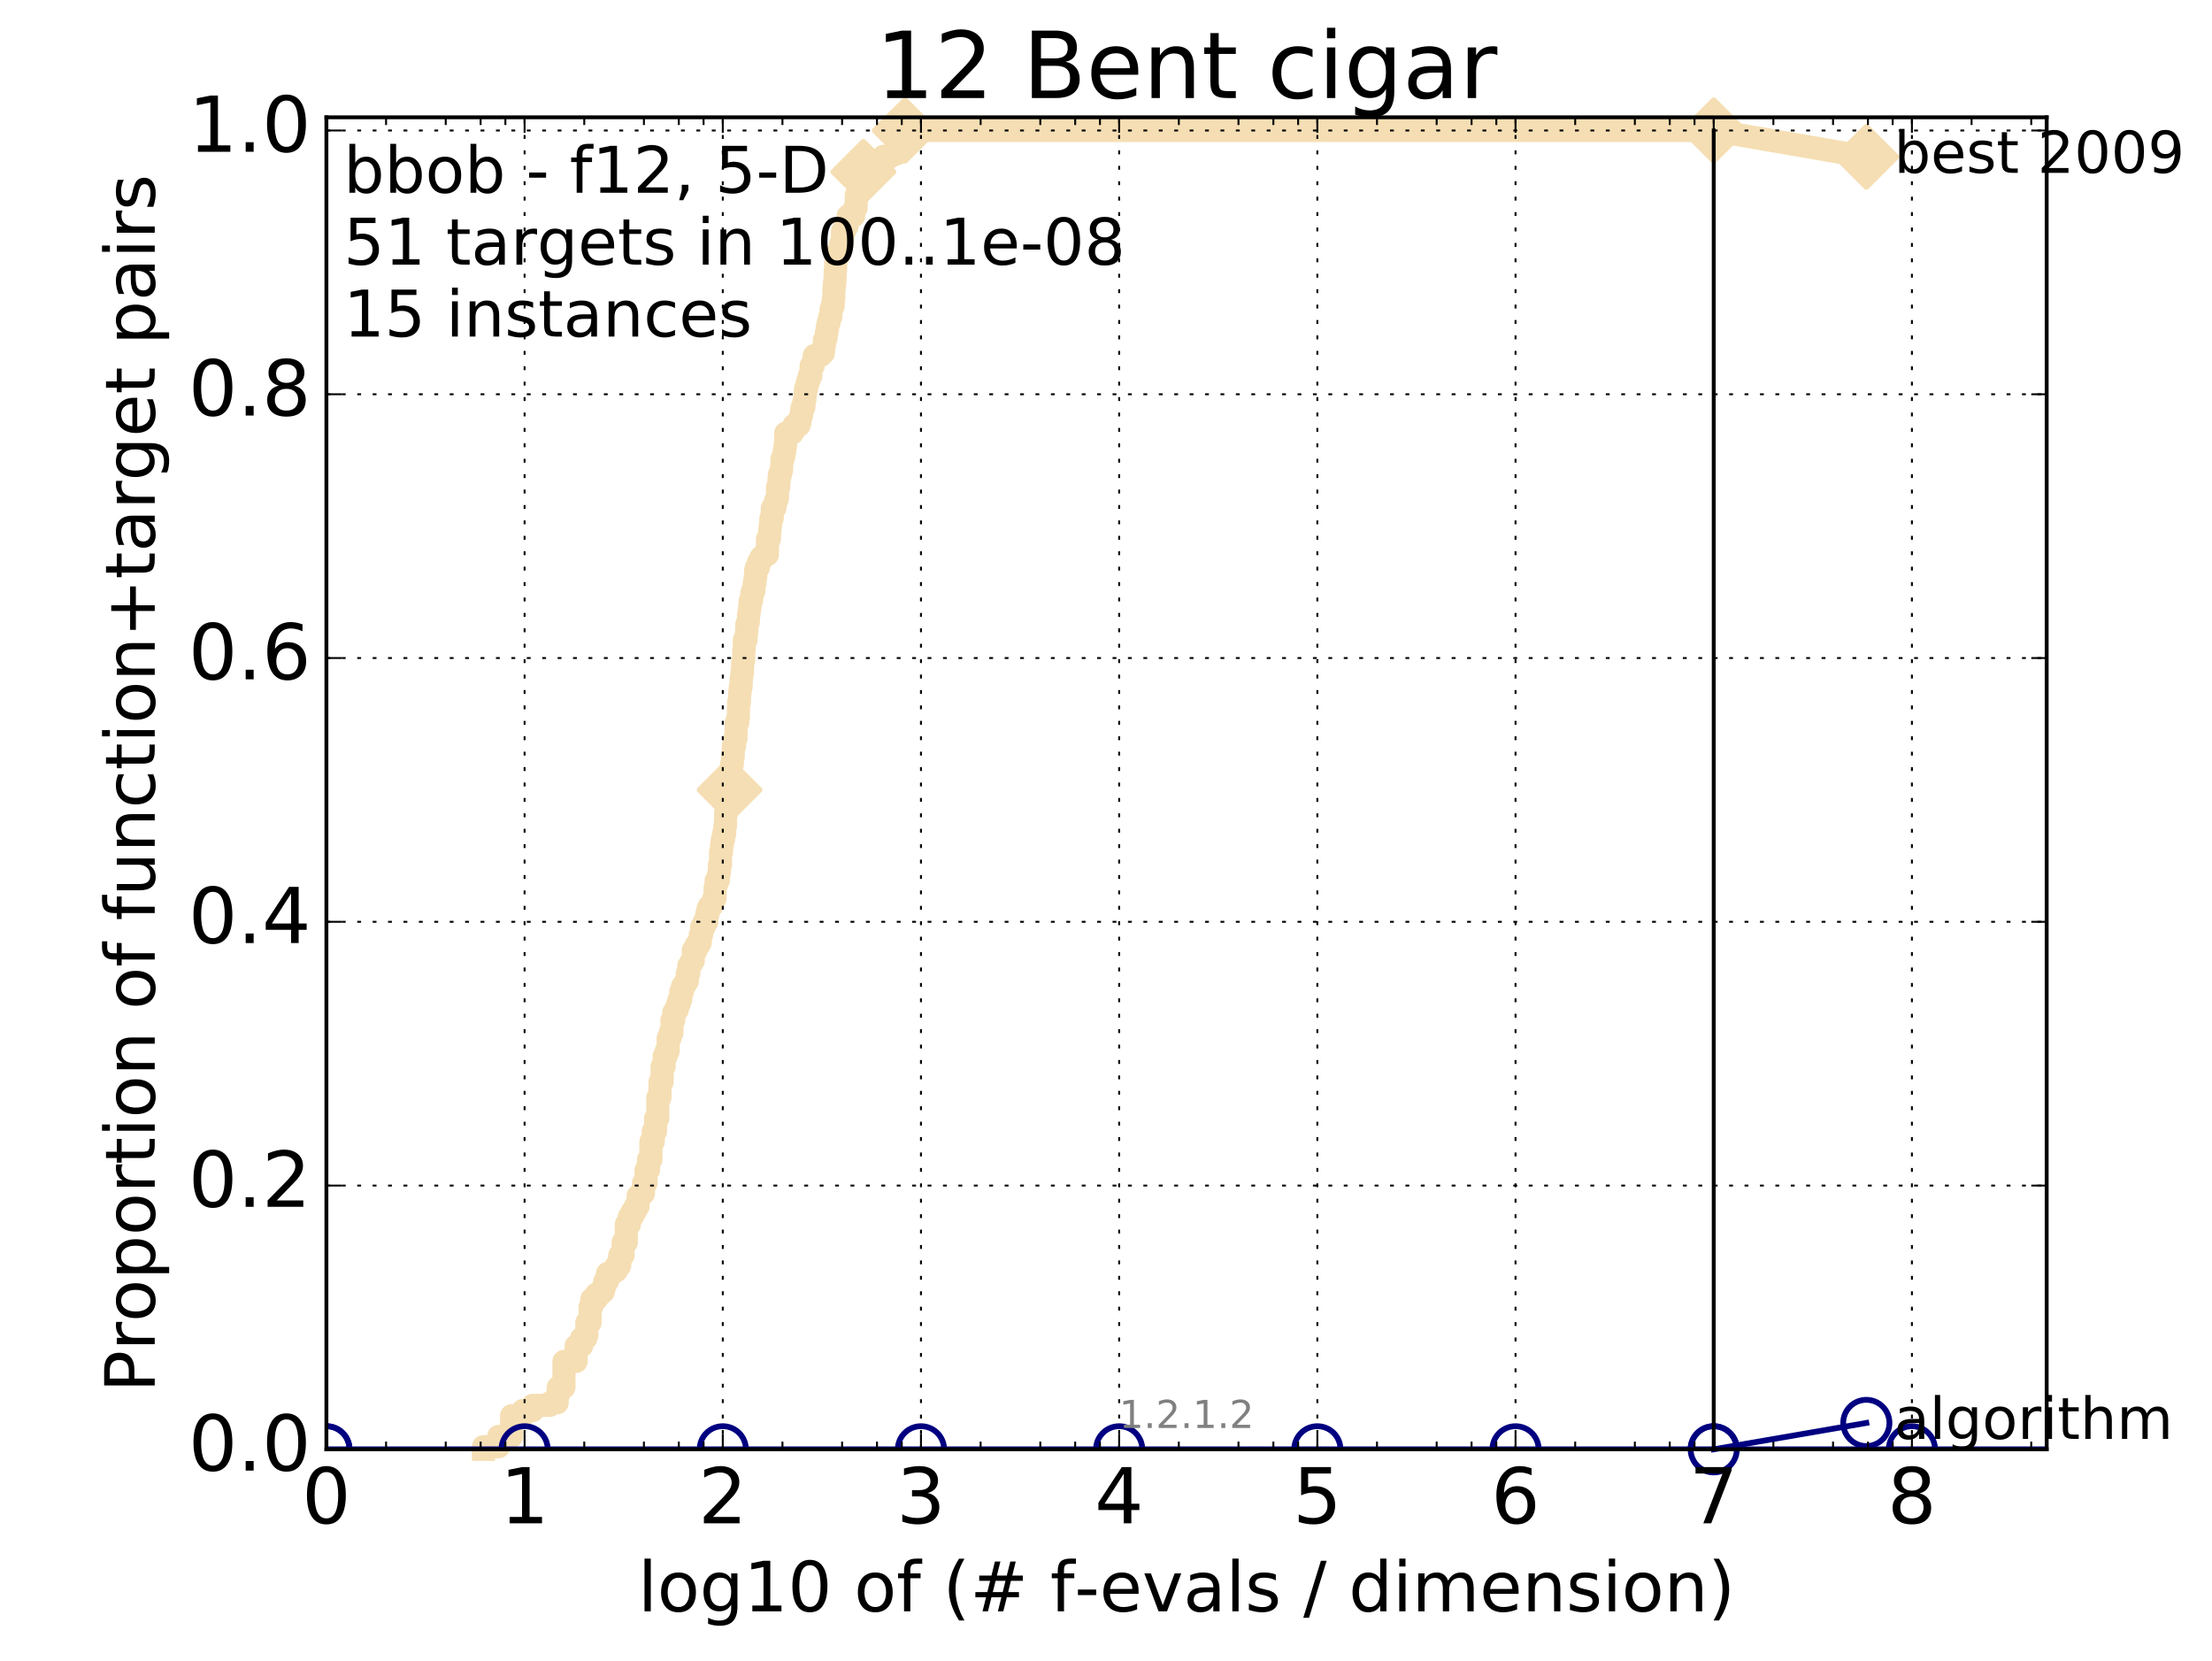 <?xml version="1.0" encoding="utf-8" standalone="no"?>
<!DOCTYPE svg PUBLIC "-//W3C//DTD SVG 1.1//EN"
  "http://www.w3.org/Graphics/SVG/1.1/DTD/svg11.dtd">
<!-- Created with matplotlib (http://matplotlib.org/) -->
<svg height="431pt" version="1.1" viewBox="0 0 574 431" width="574pt" xmlns="http://www.w3.org/2000/svg" xmlns:xlink="http://www.w3.org/1999/xlink">
 <defs>
  <style type="text/css">
*{stroke-linecap:butt;stroke-linejoin:round;stroke-miterlimit:100000;}
  </style>
 </defs>
 <g id="figure_1">
  <g id="patch_1">
   <path d="M 0 431.936 
L 574.089 431.936 
L 574.089 0 
L 0 0 
z
" style="fill:#ffffff;"/>
  </g>
  <g id="axes_1">
   <g id="patch_2">
    <path d="M 84.7 376.036 
L 531.1 376.036 
L 531.1 30.436 
L 84.7 30.436 
z
" style="fill:#ffffff;"/>
   </g>
   <g id="line2d_1">
    <path d="M 125.452 376.036 
L 125.452 375.365 
L 129.403 375.365 
L 129.403 372.682 
L 132.76 372.682 
L 132.76 367.314 
L 135.677 367.314 
L 135.677 365.972 
L 138.257 365.972 
L 138.257 364.63 
L 142.665 364.63 
L 142.665 363.959 
L 144.581 363.959 
L 144.581 361.947 
L 144.885 361.947 
L 144.885 359.934 
L 146.345 359.934 
L 146.345 353.224 
L 149.504 353.224 
L 149.504 349.199 
L 150.93 349.199 
L 150.93 347.186 
L 152.052 347.186 
L 152.052 346.515 
L 152.27 346.515 
L 152.27 343.16 
L 153.121 343.16 
L 153.121 339.135 
L 153.535 339.135 
L 153.535 337.122 
L 154.732 337.122 
L 154.732 335.78 
L 155.868 335.78 
L 155.868 335.109 
L 156.594 335.109 
L 156.594 333.767 
L 156.949 333.767 
L 156.949 332.425 
L 157.641 332.425 
L 157.641 330.412 
L 158.965 330.412 
L 158.965 329.742 
L 159.909 329.742 
L 159.909 328.4 
L 160.815 328.4 
L 160.815 325.716 
L 161.685 325.716 
L 161.685 322.361 
L 162.523 322.361 
L 162.523 317.665 
L 163.33 317.665 
L 163.33 315.652 
L 164.109 315.652 
L 164.109 314.31 
L 164.862 314.31 
L 164.862 312.968 
L 165.591 312.968 
L 165.591 310.284 
L 166.296 310.284 
L 166.296 309.613 
L 166.98 309.613 
L 166.98 306.93 
L 167.643 306.93 
L 167.643 303.575 
L 168.287 303.575 
L 168.287 300.891 
L 168.914 300.891 
L 168.914 296.195 
L 169.523 296.195 
L 169.523 293.511 
L 170.116 293.511 
L 170.116 290.156 
L 170.694 290.156 
L 170.694 284.789 
L 171.257 284.789 
L 171.257 280.763 
L 171.806 280.763 
L 171.806 276.737 
L 172.342 276.737 
L 172.342 274.054 
L 172.866 274.054 
L 172.866 272.712 
L 173.377 272.712 
L 173.377 269.357 
L 173.877 269.357 
L 173.877 268.015 
L 174.366 268.015 
L 174.366 264.661 
L 174.845 264.661 
L 174.845 262.648 
L 175.313 262.648 
L 175.313 261.977 
L 175.772 261.977 
L 175.772 260.635 
L 176.222 260.635 
L 176.222 259.293 
L 176.663 259.293 
L 176.663 257.28 
L 177.095 257.28 
L 177.095 255.938 
L 177.519 255.938 
L 177.519 255.267 
L 177.936 255.267 
L 177.936 254.597 
L 178.344 254.597 
L 178.344 252.584 
L 178.745 252.584 
L 178.745 250.571 
L 179.14 250.571 
L 179.14 249.9 
L 179.527 249.9 
L 179.527 249.229 
L 179.908 249.229 
L 179.908 246.545 
L 180.65 246.545 
L 180.65 245.203 
L 181.369 245.203 
L 181.369 244.532 
L 181.72 244.532 
L 181.72 242.52 
L 182.065 242.52 
L 182.065 240.507 
L 182.74 240.507 
L 182.74 239.165 
L 183.395 239.165 
L 183.395 237.152 
L 183.716 237.152 
L 183.716 235.81 
L 184.032 235.81 
L 184.032 235.139 
L 184.651 235.139 
L 184.651 234.468 
L 184.954 234.468 
L 184.954 233.797 
L 185.204 233.797 
L 185.204 233.127 
L 185.549 233.127 
L 185.549 230.443 
L 185.695 230.443 
L 185.695 229.772 
L 185.84 229.772 
L 185.84 228.43 
L 186.411 228.43 
L 186.411 227.088 
L 186.552 227.088 
L 186.552 226.417 
L 186.692 226.417 
L 186.692 224.404 
L 186.969 224.404 
L 186.969 221.05 
L 187.242 221.05 
L 187.242 219.037 
L 187.468 219.037 
L 187.468 217.695 
L 187.779 217.695 
L 187.779 216.353 
L 188.043 216.353 
L 188.087 214.34 
L 188.261 214.34 
L 188.304 210.986 
L 188.562 210.986 
L 188.562 209.644 
L 189.027 209.644 
L 189.068 206.289 
L 189.235 206.289 
L 189.317 204.947 
L 189.4 204.947 
L 189.4 202.263 
L 189.564 202.263 
L 189.605 200.251 
L 189.807 200.251 
L 189.848 198.238 
L 190.048 198.238 
L 190.088 196.225 
L 190.287 196.225 
L 190.287 193.541 
L 190.64 193.541 
L 190.64 192.199 
L 190.756 192.199 
L 190.756 191.528 
L 190.987 191.528 
L 191.026 187.503 
L 191.442 187.503 
L 191.48 186.161 
L 191.592 186.161 
L 191.667 182.135 
L 191.888 182.135 
L 191.962 179.452 
L 192.108 179.452 
L 192.108 178.11 
L 192.326 178.11 
L 192.326 176.097 
L 192.469 176.097 
L 192.505 174.755 
L 192.648 174.755 
L 192.719 172.071 
L 192.79 172.071 
L 192.79 171.4 
L 192.966 171.4 
L 193.001 168.717 
L 193.106 168.717 
L 193.175 166.033 
L 193.588 166.033 
L 193.69 164.02 
L 193.792 164.02 
L 193.792 162.007 
L 194.027 162.007 
L 194.027 161.336 
L 194.194 161.336 
L 194.26 159.323 
L 194.392 159.323 
L 194.458 157.982 
L 194.588 157.982 
L 194.654 155.969 
L 194.976 155.969 
L 194.976 155.298 
L 195.104 155.298 
L 195.104 153.956 
L 195.263 153.956 
L 195.263 153.285 
L 195.639 153.285 
L 195.732 151.272 
L 195.918 151.272 
L 195.918 149.93 
L 196.101 149.93 
L 196.101 147.917 
L 196.283 147.917 
L 196.283 147.246 
L 196.821 147.246 
L 196.821 145.905 
L 197.172 145.905 
L 197.172 145.234 
L 197.518 145.234 
L 197.518 144.563 
L 198.194 144.563 
L 198.194 143.892 
L 199.144 143.892 
L 199.144 139.866 
L 199.644 139.866 
L 199.722 137.853 
L 199.8 137.853 
L 199.851 136.511 
L 199.954 136.511 
L 200.031 134.499 
L 200.386 134.499 
L 200.411 131.815 
L 201.079 131.815 
L 201.176 130.473 
L 201.297 130.473 
L 201.297 129.802 
L 201.585 129.802 
L 201.585 129.131 
L 201.752 129.131 
L 201.752 126.447 
L 202.08 126.447 
L 202.127 124.435 
L 202.243 124.435 
L 202.243 123.093 
L 202.565 123.093 
L 202.565 122.422 
L 202.724 122.422 
L 202.724 121.751 
L 202.837 121.751 
L 202.927 119.067 
L 203.217 119.067 
L 203.217 118.396 
L 203.415 118.396 
L 203.503 117.054 
L 203.655 117.054 
L 203.699 115.712 
L 203.85 115.712 
L 203.893 112.358 
L 205.61 112.358 
L 205.61 111.687 
L 206.004 111.687 
L 206.004 110.345 
L 207.352 110.345 
L 207.352 109.674 
L 207.571 109.674 
L 207.608 108.332 
L 207.825 108.332 
L 207.825 107.661 
L 208.023 107.661 
L 208.023 106.319 
L 208.165 106.319 
L 208.165 105.648 
L 208.605 105.648 
L 208.605 104.306 
L 208.761 104.306 
L 208.761 103.636 
L 208.881 103.636 
L 208.881 102.294 
L 209.019 102.294 
L 209.019 100.952 
L 209.307 100.952 
L 209.391 99.61 
L 209.576 99.61 
L 209.576 98.939 
L 209.857 98.939 
L 209.857 98.268 
L 209.972 98.268 
L 209.972 97.597 
L 210.41 97.597 
L 210.474 94.913 
L 211.043 94.913 
L 211.043 94.242 
L 211.168 94.242 
L 211.199 92.901 
L 211.307 92.901 
L 211.307 92.23 
L 213.028 92.23 
L 213.028 91.559 
L 213.675 91.559 
L 213.786 89.546 
L 213.924 89.546 
L 213.924 88.204 
L 214.21 88.204 
L 214.21 87.533 
L 214.399 87.533 
L 214.453 86.191 
L 214.599 86.191 
L 214.679 84.849 
L 214.825 84.849 
L 214.825 84.178 
L 214.982 84.178 
L 214.982 83.507 
L 215.203 83.507 
L 215.203 82.836 
L 215.32 82.836 
L 215.32 82.166 
L 215.602 82.166 
L 215.665 80.153 
L 215.88 80.153 
L 215.88 79.482 
L 216.204 79.482 
L 216.241 77.469 
L 216.352 77.469 
L 216.402 74.785 
L 216.475 74.785 
L 216.512 73.443 
L 216.646 73.443 
L 216.743 70.089 
L 216.839 70.089 
L 216.947 66.063 
L 217.782 66.063 
L 217.782 65.392 
L 217.897 65.392 
L 217.897 64.721 
L 218.023 64.721 
L 218.126 63.379 
L 218.498 63.379 
L 218.554 62.037 
L 218.609 62.037 
L 218.609 60.025 
L 219.148 60.025 
L 219.148 58.683 
L 219.822 58.683 
L 219.916 57.341 
L 220.073 57.341 
L 220.084 55.999 
L 221.515 55.999 
L 221.515 54.657 
L 221.758 54.657 
L 221.758 53.986 
L 222.151 53.986 
L 222.208 50.631 
L 222.648 50.631 
L 222.648 48.619 
L 222.769 48.619 
L 222.769 47.277 
L 223.071 47.277 
L 223.126 45.264 
L 223.415 45.264 
L 223.415 44.593 
L 224.043 44.593 
L 224.043 43.251 
L 228.631 43.251 
L 228.631 42.58 
L 229.254 42.58 
L 229.254 40.567 
L 231.223 40.567 
L 231.223 39.896 
L 232.803 39.896 
L 232.803 39.226 
L 233.096 39.226 
L 233.096 38.555 
L 233.298 38.555 
L 233.298 37.884 
L 233.482 37.884 
L 233.482 35.871 
L 233.789 35.871 
L 233.789 35.2 
L 234.624 35.2 
L 234.624 34.529 
L 234.84 34.529 
L 234.84 33.858 
L 444.7 33.858 
L 444.7 33.858 
" style="fill:none;stroke:#f5deb3;stroke-linecap:square;stroke-width:6.0;"/>
   </g>
   <g id="line2d_2"/>
   <g id="line2d_3">
    <path d="M 444.7 33.858 
L 484.3 40.702 
" style="fill:none;stroke:#f5deb3;stroke-linecap:square;stroke-width:6.0;"/>
    <defs>
     <path d="M -0 7.778 
L 7.778 0 
L 0 -7.778 
L -7.778 -0 
z
" id="mba82a452ca" style="stroke:#f5deb3;stroke-linejoin:miter;stroke-width:1.5;"/>
    </defs>
    <g>
     <use style="fill:#f5deb3;stroke:#f5deb3;stroke-linejoin:miter;stroke-width:1.5;" x="444.7" xlink:href="#mba82a452ca" y="33.858"/>
     <use style="fill:#f5deb3;stroke:#f5deb3;stroke-linejoin:miter;stroke-width:1.5;" x="484.3" xlink:href="#mba82a452ca" y="40.702"/>
    </g>
   </g>
   <g id="line2d_4">
    <defs>
     <path d="M 0 1.5 
C 0.398 1.5 0.779 1.342 1.061 1.061 
C 1.342 0.779 1.5 0.398 1.5 0 
C 1.5 -0.398 1.342 -0.779 1.061 -1.061 
C 0.779 -1.342 0.398 -1.5 0 -1.5 
C -0.398 -1.5 -0.779 -1.342 -1.061 -1.061 
C -1.342 -0.779 -1.5 -0.398 -1.5 0 
C -1.5 0.398 -1.342 0.779 -1.061 1.061 
C -0.779 1.342 -0.398 1.5 0 1.5 
z
" id="m54d757c6a7" style="stroke:#f5deb3;stroke-width:0.5;"/>
    </defs>
    <g>
     <use style="fill:#f5deb3;stroke:#f5deb3;stroke-width:0.5;" x="234.84" xlink:href="#m54d757c6a7" y="33.858"/>
     <use style="fill:#f5deb3;stroke:#f5deb3;stroke-width:0.5;" x="234.84" xlink:href="#m54d757c6a7" y="33.858"/>
    </g>
   </g>
   <g id="line2d_5">
    <g>
     <use style="fill:#f5deb3;stroke:#f5deb3;stroke-linejoin:miter;stroke-width:1.5;" x="189.317" xlink:href="#mba82a452ca" y="204.947"/>
     <use style="fill:#f5deb3;stroke:#f5deb3;stroke-linejoin:miter;stroke-width:1.5;" x="224.043" xlink:href="#mba82a452ca" y="44.593"/>
     <use style="fill:#f5deb3;stroke:#f5deb3;stroke-linejoin:miter;stroke-width:1.5;" x="234.84" xlink:href="#mba82a452ca" y="33.858"/>
     <use style="fill:#f5deb3;stroke:#f5deb3;stroke-linejoin:miter;stroke-width:1.5;" x="234.84" xlink:href="#mba82a452ca" y="33.858"/>
     <use style="fill:#f5deb3;stroke:#f5deb3;stroke-linejoin:miter;stroke-width:1.5;" x="444.7" xlink:href="#mba82a452ca" y="33.858"/>
    </g>
   </g>
   <g id="line2d_6">
    <path clip-path="url(#p8cfb9f7e17)" d="M 84.7 376.036 
L 84.7 376.036 
L 84.7 376.036 
L 84.7 376.036 
L 531.1 376.036 
" style="fill:none;stroke:#000080;stroke-linecap:square;stroke-width:1.5;"/>
   </g>
   <g id="line2d_7">
    <defs>
     <path d="M 0 6 
C 1.591 6 3.117 5.368 4.243 4.243 
C 5.368 3.117 6 1.591 6 0 
C 6 -1.591 5.368 -3.117 4.243 -4.243 
C 3.117 -5.368 1.591 -6 0 -6 
C -1.591 -6 -3.117 -5.368 -4.243 -4.243 
C -5.368 -3.117 -6 -1.591 -6 0 
C -6 1.591 -5.368 3.117 -4.243 4.243 
C -3.117 5.368 -1.591 6 0 6 
z
" id="m8b86325f1e" style="stroke:#000080;stroke-width:1.5;"/>
    </defs>
    <g clip-path="url(#p8cfb9f7e17)">
     <use style="fill:none;stroke:#000080;stroke-width:1.5;" x="84.7" xlink:href="#m8b86325f1e" y="376.036"/>
     <use style="fill:none;stroke:#000080;stroke-width:1.5;" x="84.7" xlink:href="#m8b86325f1e" y="376.036"/>
     <use style="fill:none;stroke:#000080;stroke-width:1.5;" x="136.129" xlink:href="#m8b86325f1e" y="376.036"/>
     <use style="fill:none;stroke:#000080;stroke-width:1.5;" x="187.557" xlink:href="#m8b86325f1e" y="376.036"/>
     <use style="fill:none;stroke:#000080;stroke-width:1.5;" x="238.986" xlink:href="#m8b86325f1e" y="376.036"/>
     <use style="fill:none;stroke:#000080;stroke-width:1.5;" x="290.414" xlink:href="#m8b86325f1e" y="376.036"/>
     <use style="fill:none;stroke:#000080;stroke-width:1.5;" x="341.843" xlink:href="#m8b86325f1e" y="376.036"/>
     <use style="fill:none;stroke:#000080;stroke-width:1.5;" x="393.271" xlink:href="#m8b86325f1e" y="376.036"/>
     <use style="fill:none;stroke:#000080;stroke-width:1.5;" x="444.7" xlink:href="#m8b86325f1e" y="376.036"/>
     <use style="fill:none;stroke:#000080;stroke-width:1.5;" x="496.129" xlink:href="#m8b86325f1e" y="376.036"/>
    </g>
   </g>
   <g id="line2d_8"/>
   <g id="line2d_9">
    <path d="M 444.7 376.036 
L 484.3 369.193 
" style="fill:none;stroke:#000080;stroke-linecap:square;stroke-width:1.5;"/>
    <g>
     <use style="fill:none;stroke:#000080;stroke-width:1.5;" x="444.7" xlink:href="#m8b86325f1e" y="376.036"/>
     <use style="fill:none;stroke:#000080;stroke-width:1.5;" x="484.3" xlink:href="#m8b86325f1e" y="369.193"/>
    </g>
   </g>
   <g id="line2d_10">
    <path d="M 444.7 376.036 
L 444.7 33.858 
" style="fill:none;stroke:#000000;stroke-linecap:square;"/>
   </g>
   <g id="patch_3">
    <path d="M 84.7 30.436 
L 531.1 30.436 
" style="fill:none;stroke:#000000;stroke-linecap:square;stroke-linejoin:miter;"/>
   </g>
   <g id="patch_4">
    <path d="M 531.1 376.036 
L 531.1 30.436 
" style="fill:none;stroke:#000000;stroke-linecap:square;stroke-linejoin:miter;"/>
   </g>
   <g id="patch_5">
    <path d="M 84.7 376.036 
L 531.1 376.036 
" style="fill:none;stroke:#000000;stroke-linecap:square;stroke-linejoin:miter;"/>
   </g>
   <g id="patch_6">
    <path d="M 84.7 376.036 
L 84.7 30.436 
" style="fill:none;stroke:#000000;stroke-linecap:square;stroke-linejoin:miter;"/>
   </g>
   <g id="matplotlib.axis_1">
    <g id="xtick_1">
     <g id="line2d_11">
      <path clip-path="url(#p8cfb9f7e17)" d="M 84.7 376.036 
L 84.7 30.436 
" style="fill:none;stroke:#000000;stroke-dasharray:1,3;stroke-dashoffset:0.0;stroke-width:0.5;"/>
     </g>
     <g id="line2d_12">
      <defs>
       <path d="M 0 0 
L 0 -4 
" id="m4f46404c5e" style="stroke:#000000;stroke-width:0.5;"/>
      </defs>
      <g>
       <use style="stroke:#000000;stroke-width:0.5;" x="84.7" xlink:href="#m4f46404c5e" y="376.036"/>
      </g>
     </g>
     <g id="line2d_13">
      <defs>
       <path d="M 0 0 
L 0 4 
" id="m8f97cbc244" style="stroke:#000000;stroke-width:0.5;"/>
      </defs>
      <g>
       <use style="stroke:#000000;stroke-width:0.5;" x="84.7" xlink:href="#m8f97cbc244" y="30.436"/>
      </g>
     </g>
     <g id="text_1">
      <!-- 0 -->
      <defs>
       <path d="M 31.781 66.406 
Q 24.172 66.406 20.328 58.906 
Q 16.5 51.422 16.5 36.375 
Q 16.5 21.391 20.328 13.891 
Q 24.172 6.391 31.781 6.391 
Q 39.453 6.391 43.281 13.891 
Q 47.125 21.391 47.125 36.375 
Q 47.125 51.422 43.281 58.906 
Q 39.453 66.406 31.781 66.406 
M 31.781 74.219 
Q 44.047 74.219 50.516 64.516 
Q 56.984 54.828 56.984 36.375 
Q 56.984 17.969 50.516 8.266 
Q 44.047 -1.422 31.781 -1.422 
Q 19.531 -1.422 13.062 8.266 
Q 6.594 17.969 6.594 36.375 
Q 6.594 54.828 13.062 64.516 
Q 19.531 74.219 31.781 74.219 
" id="BitstreamVeraSans-Roman-30"/>
      </defs>
      <g transform="translate(78.338 395.233)scale(0.2 -0.2)">
       <use xlink:href="#BitstreamVeraSans-Roman-30"/>
      </g>
     </g>
    </g>
    <g id="xtick_2">
     <g id="line2d_14">
      <path clip-path="url(#p8cfb9f7e17)" d="M 136.129 376.036 
L 136.129 30.436 
" style="fill:none;stroke:#000000;stroke-dasharray:1,3;stroke-dashoffset:0.0;stroke-width:0.5;"/>
     </g>
     <g id="line2d_15">
      <g>
       <use style="stroke:#000000;stroke-width:0.5;" x="136.129" xlink:href="#m4f46404c5e" y="376.036"/>
      </g>
     </g>
     <g id="line2d_16">
      <g>
       <use style="stroke:#000000;stroke-width:0.5;" x="136.129" xlink:href="#m8f97cbc244" y="30.436"/>
      </g>
     </g>
     <g id="text_2">
      <!-- 1 -->
      <defs>
       <path d="M 12.406 8.297 
L 28.516 8.297 
L 28.516 63.922 
L 10.984 60.406 
L 10.984 69.391 
L 28.422 72.906 
L 38.281 72.906 
L 38.281 8.297 
L 54.391 8.297 
L 54.391 0 
L 12.406 0 
z
" id="BitstreamVeraSans-Roman-31"/>
      </defs>
      <g transform="translate(129.766 395.233)scale(0.2 -0.2)">
       <use xlink:href="#BitstreamVeraSans-Roman-31"/>
      </g>
     </g>
    </g>
    <g id="xtick_3">
     <g id="line2d_17">
      <path clip-path="url(#p8cfb9f7e17)" d="M 187.557 376.036 
L 187.557 30.436 
" style="fill:none;stroke:#000000;stroke-dasharray:1,3;stroke-dashoffset:0.0;stroke-width:0.5;"/>
     </g>
     <g id="line2d_18">
      <g>
       <use style="stroke:#000000;stroke-width:0.5;" x="187.557" xlink:href="#m4f46404c5e" y="376.036"/>
      </g>
     </g>
     <g id="line2d_19">
      <g>
       <use style="stroke:#000000;stroke-width:0.5;" x="187.557" xlink:href="#m8f97cbc244" y="30.436"/>
      </g>
     </g>
     <g id="text_3">
      <!-- 2 -->
      <defs>
       <path d="M 19.188 8.297 
L 53.609 8.297 
L 53.609 0 
L 7.328 0 
L 7.328 8.297 
Q 12.938 14.109 22.625 23.891 
Q 32.328 33.688 34.812 36.531 
Q 39.547 41.844 41.422 45.531 
Q 43.312 49.219 43.312 52.781 
Q 43.312 58.594 39.234 62.25 
Q 35.156 65.922 28.609 65.922 
Q 23.969 65.922 18.812 64.312 
Q 13.672 62.703 7.812 59.422 
L 7.812 69.391 
Q 13.766 71.781 18.938 73 
Q 24.125 74.219 28.422 74.219 
Q 39.75 74.219 46.484 68.547 
Q 53.219 62.891 53.219 53.422 
Q 53.219 48.922 51.531 44.891 
Q 49.859 40.875 45.406 35.406 
Q 44.188 33.984 37.641 27.219 
Q 31.109 20.453 19.188 8.297 
" id="BitstreamVeraSans-Roman-32"/>
      </defs>
      <g transform="translate(181.195 395.233)scale(0.2 -0.2)">
       <use xlink:href="#BitstreamVeraSans-Roman-32"/>
      </g>
     </g>
    </g>
    <g id="xtick_4">
     <g id="line2d_20">
      <path clip-path="url(#p8cfb9f7e17)" d="M 238.986 376.036 
L 238.986 30.436 
" style="fill:none;stroke:#000000;stroke-dasharray:1,3;stroke-dashoffset:0.0;stroke-width:0.5;"/>
     </g>
     <g id="line2d_21">
      <g>
       <use style="stroke:#000000;stroke-width:0.5;" x="238.986" xlink:href="#m4f46404c5e" y="376.036"/>
      </g>
     </g>
     <g id="line2d_22">
      <g>
       <use style="stroke:#000000;stroke-width:0.5;" x="238.986" xlink:href="#m8f97cbc244" y="30.436"/>
      </g>
     </g>
     <g id="text_4">
      <!-- 3 -->
      <defs>
       <path d="M 40.578 39.312 
Q 47.656 37.797 51.625 33 
Q 55.609 28.219 55.609 21.188 
Q 55.609 10.406 48.188 4.484 
Q 40.766 -1.422 27.094 -1.422 
Q 22.516 -1.422 17.656 -0.516 
Q 12.797 0.391 7.625 2.203 
L 7.625 11.719 
Q 11.719 9.328 16.594 8.109 
Q 21.484 6.891 26.812 6.891 
Q 36.078 6.891 40.938 10.547 
Q 45.797 14.203 45.797 21.188 
Q 45.797 27.641 41.281 31.266 
Q 36.766 34.906 28.719 34.906 
L 20.219 34.906 
L 20.219 43.016 
L 29.109 43.016 
Q 36.375 43.016 40.234 45.922 
Q 44.094 48.828 44.094 54.297 
Q 44.094 59.906 40.109 62.906 
Q 36.141 65.922 28.719 65.922 
Q 24.656 65.922 20.016 65.031 
Q 15.375 64.156 9.812 62.312 
L 9.812 71.094 
Q 15.438 72.656 20.344 73.438 
Q 25.25 74.219 29.594 74.219 
Q 40.828 74.219 47.359 69.109 
Q 53.906 64.016 53.906 55.328 
Q 53.906 49.266 50.438 45.094 
Q 46.969 40.922 40.578 39.312 
" id="BitstreamVeraSans-Roman-33"/>
      </defs>
      <g transform="translate(232.623 395.233)scale(0.2 -0.2)">
       <use xlink:href="#BitstreamVeraSans-Roman-33"/>
      </g>
     </g>
    </g>
    <g id="xtick_5">
     <g id="line2d_23">
      <path clip-path="url(#p8cfb9f7e17)" d="M 290.414 376.036 
L 290.414 30.436 
" style="fill:none;stroke:#000000;stroke-dasharray:1,3;stroke-dashoffset:0.0;stroke-width:0.5;"/>
     </g>
     <g id="line2d_24">
      <g>
       <use style="stroke:#000000;stroke-width:0.5;" x="290.414" xlink:href="#m4f46404c5e" y="376.036"/>
      </g>
     </g>
     <g id="line2d_25">
      <g>
       <use style="stroke:#000000;stroke-width:0.5;" x="290.414" xlink:href="#m8f97cbc244" y="30.436"/>
      </g>
     </g>
     <g id="text_5">
      <!-- 4 -->
      <defs>
       <path d="M 37.797 64.312 
L 12.891 25.391 
L 37.797 25.391 
z
M 35.203 72.906 
L 47.609 72.906 
L 47.609 25.391 
L 58.016 25.391 
L 58.016 17.188 
L 47.609 17.188 
L 47.609 0 
L 37.797 0 
L 37.797 17.188 
L 4.891 17.188 
L 4.891 26.703 
z
" id="BitstreamVeraSans-Roman-34"/>
      </defs>
      <g transform="translate(284.052 395.233)scale(0.2 -0.2)">
       <use xlink:href="#BitstreamVeraSans-Roman-34"/>
      </g>
     </g>
    </g>
    <g id="xtick_6">
     <g id="line2d_26">
      <path clip-path="url(#p8cfb9f7e17)" d="M 341.843 376.036 
L 341.843 30.436 
" style="fill:none;stroke:#000000;stroke-dasharray:1,3;stroke-dashoffset:0.0;stroke-width:0.5;"/>
     </g>
     <g id="line2d_27">
      <g>
       <use style="stroke:#000000;stroke-width:0.5;" x="341.843" xlink:href="#m4f46404c5e" y="376.036"/>
      </g>
     </g>
     <g id="line2d_28">
      <g>
       <use style="stroke:#000000;stroke-width:0.5;" x="341.843" xlink:href="#m8f97cbc244" y="30.436"/>
      </g>
     </g>
     <g id="text_6">
      <!-- 5 -->
      <defs>
       <path d="M 10.797 72.906 
L 49.516 72.906 
L 49.516 64.594 
L 19.828 64.594 
L 19.828 46.734 
Q 21.969 47.469 24.109 47.828 
Q 26.266 48.188 28.422 48.188 
Q 40.625 48.188 47.75 41.5 
Q 54.891 34.812 54.891 23.391 
Q 54.891 11.625 47.562 5.094 
Q 40.234 -1.422 26.906 -1.422 
Q 22.312 -1.422 17.547 -0.641 
Q 12.797 0.141 7.719 1.703 
L 7.719 11.625 
Q 12.109 9.234 16.797 8.062 
Q 21.484 6.891 26.703 6.891 
Q 35.156 6.891 40.078 11.328 
Q 45.016 15.766 45.016 23.391 
Q 45.016 31 40.078 35.438 
Q 35.156 39.891 26.703 39.891 
Q 22.75 39.891 18.812 39.016 
Q 14.891 38.141 10.797 36.281 
z
" id="BitstreamVeraSans-Roman-35"/>
      </defs>
      <g transform="translate(335.48 395.233)scale(0.2 -0.2)">
       <use xlink:href="#BitstreamVeraSans-Roman-35"/>
      </g>
     </g>
    </g>
    <g id="xtick_7">
     <g id="line2d_29">
      <path clip-path="url(#p8cfb9f7e17)" d="M 393.271 376.036 
L 393.271 30.436 
" style="fill:none;stroke:#000000;stroke-dasharray:1,3;stroke-dashoffset:0.0;stroke-width:0.5;"/>
     </g>
     <g id="line2d_30">
      <g>
       <use style="stroke:#000000;stroke-width:0.5;" x="393.271" xlink:href="#m4f46404c5e" y="376.036"/>
      </g>
     </g>
     <g id="line2d_31">
      <g>
       <use style="stroke:#000000;stroke-width:0.5;" x="393.271" xlink:href="#m8f97cbc244" y="30.436"/>
      </g>
     </g>
     <g id="text_7">
      <!-- 6 -->
      <defs>
       <path d="M 33.016 40.375 
Q 26.375 40.375 22.484 35.828 
Q 18.609 31.297 18.609 23.391 
Q 18.609 15.531 22.484 10.953 
Q 26.375 6.391 33.016 6.391 
Q 39.656 6.391 43.531 10.953 
Q 47.406 15.531 47.406 23.391 
Q 47.406 31.297 43.531 35.828 
Q 39.656 40.375 33.016 40.375 
M 52.594 71.297 
L 52.594 62.312 
Q 48.875 64.062 45.094 64.984 
Q 41.312 65.922 37.594 65.922 
Q 27.828 65.922 22.672 59.328 
Q 17.531 52.734 16.797 39.406 
Q 19.672 43.656 24.016 45.922 
Q 28.375 48.188 33.594 48.188 
Q 44.578 48.188 50.953 41.516 
Q 57.328 34.859 57.328 23.391 
Q 57.328 12.156 50.688 5.359 
Q 44.047 -1.422 33.016 -1.422 
Q 20.359 -1.422 13.672 8.266 
Q 6.984 17.969 6.984 36.375 
Q 6.984 53.656 15.188 63.938 
Q 23.391 74.219 37.203 74.219 
Q 40.922 74.219 44.703 73.484 
Q 48.484 72.75 52.594 71.297 
" id="BitstreamVeraSans-Roman-36"/>
      </defs>
      <g transform="translate(386.909 395.233)scale(0.2 -0.2)">
       <use xlink:href="#BitstreamVeraSans-Roman-36"/>
      </g>
     </g>
    </g>
    <g id="xtick_8">
     <g id="line2d_32">
      <path clip-path="url(#p8cfb9f7e17)" d="M 444.7 376.036 
L 444.7 30.436 
" style="fill:none;stroke:#000000;stroke-dasharray:1,3;stroke-dashoffset:0.0;stroke-width:0.5;"/>
     </g>
     <g id="line2d_33">
      <g>
       <use style="stroke:#000000;stroke-width:0.5;" x="444.7" xlink:href="#m4f46404c5e" y="376.036"/>
      </g>
     </g>
     <g id="line2d_34">
      <g>
       <use style="stroke:#000000;stroke-width:0.5;" x="444.7" xlink:href="#m8f97cbc244" y="30.436"/>
      </g>
     </g>
     <g id="text_8">
      <!-- 7 -->
      <defs>
       <path d="M 8.203 72.906 
L 55.078 72.906 
L 55.078 68.703 
L 28.609 0 
L 18.312 0 
L 43.219 64.594 
L 8.203 64.594 
z
" id="BitstreamVeraSans-Roman-37"/>
      </defs>
      <g transform="translate(438.337 395.233)scale(0.2 -0.2)">
       <use xlink:href="#BitstreamVeraSans-Roman-37"/>
      </g>
     </g>
    </g>
    <g id="xtick_9">
     <g id="line2d_35">
      <path clip-path="url(#p8cfb9f7e17)" d="M 496.129 376.036 
L 496.129 30.436 
" style="fill:none;stroke:#000000;stroke-dasharray:1,3;stroke-dashoffset:0.0;stroke-width:0.5;"/>
     </g>
     <g id="line2d_36">
      <g>
       <use style="stroke:#000000;stroke-width:0.5;" x="496.129" xlink:href="#m4f46404c5e" y="376.036"/>
      </g>
     </g>
     <g id="line2d_37">
      <g>
       <use style="stroke:#000000;stroke-width:0.5;" x="496.129" xlink:href="#m8f97cbc244" y="30.436"/>
      </g>
     </g>
     <g id="text_9">
      <!-- 8 -->
      <defs>
       <path d="M 31.781 34.625 
Q 24.75 34.625 20.719 30.859 
Q 16.703 27.094 16.703 20.516 
Q 16.703 13.922 20.719 10.156 
Q 24.75 6.391 31.781 6.391 
Q 38.812 6.391 42.859 10.172 
Q 46.922 13.969 46.922 20.516 
Q 46.922 27.094 42.891 30.859 
Q 38.875 34.625 31.781 34.625 
M 21.922 38.812 
Q 15.578 40.375 12.031 44.719 
Q 8.5 49.078 8.5 55.328 
Q 8.5 64.062 14.719 69.141 
Q 20.953 74.219 31.781 74.219 
Q 42.672 74.219 48.875 69.141 
Q 55.078 64.062 55.078 55.328 
Q 55.078 49.078 51.531 44.719 
Q 48 40.375 41.703 38.812 
Q 48.828 37.156 52.797 32.312 
Q 56.781 27.484 56.781 20.516 
Q 56.781 9.906 50.312 4.234 
Q 43.844 -1.422 31.781 -1.422 
Q 19.734 -1.422 13.25 4.234 
Q 6.781 9.906 6.781 20.516 
Q 6.781 27.484 10.781 32.312 
Q 14.797 37.156 21.922 38.812 
M 18.312 54.391 
Q 18.312 48.734 21.844 45.562 
Q 25.391 42.391 31.781 42.391 
Q 38.141 42.391 41.719 45.562 
Q 45.312 48.734 45.312 54.391 
Q 45.312 60.062 41.719 63.234 
Q 38.141 66.406 31.781 66.406 
Q 25.391 66.406 21.844 63.234 
Q 18.312 60.062 18.312 54.391 
" id="BitstreamVeraSans-Roman-38"/>
      </defs>
      <g transform="translate(489.766 395.233)scale(0.2 -0.2)">
       <use xlink:href="#BitstreamVeraSans-Roman-38"/>
      </g>
     </g>
    </g>
    <g id="xtick_10">
     <g id="line2d_38">
      <defs>
       <path d="M 0 0 
L 0 -2 
" id="mee18db02ea" style="stroke:#000000;stroke-width:0.5;"/>
      </defs>
      <g>
       <use style="stroke:#000000;stroke-width:0.5;" x="100.182" xlink:href="#mee18db02ea" y="376.036"/>
      </g>
     </g>
     <g id="line2d_39">
      <defs>
       <path d="M 0 0 
L 0 2 
" id="m568c735f66" style="stroke:#000000;stroke-width:0.5;"/>
      </defs>
      <g>
       <use style="stroke:#000000;stroke-width:0.5;" x="100.182" xlink:href="#m568c735f66" y="30.436"/>
      </g>
     </g>
    </g>
    <g id="xtick_11">
     <g id="line2d_40">
      <g>
       <use style="stroke:#000000;stroke-width:0.5;" x="115.663" xlink:href="#mee18db02ea" y="376.036"/>
      </g>
     </g>
     <g id="line2d_41">
      <g>
       <use style="stroke:#000000;stroke-width:0.5;" x="115.663" xlink:href="#m568c735f66" y="30.436"/>
      </g>
     </g>
    </g>
    <g id="xtick_12">
     <g id="line2d_42">
      <g>
       <use style="stroke:#000000;stroke-width:0.5;" x="124.719" xlink:href="#mee18db02ea" y="376.036"/>
      </g>
     </g>
     <g id="line2d_43">
      <g>
       <use style="stroke:#000000;stroke-width:0.5;" x="124.719" xlink:href="#m568c735f66" y="30.436"/>
      </g>
     </g>
    </g>
    <g id="xtick_13">
     <g id="line2d_44">
      <g>
       <use style="stroke:#000000;stroke-width:0.5;" x="131.145" xlink:href="#mee18db02ea" y="376.036"/>
      </g>
     </g>
     <g id="line2d_45">
      <g>
       <use style="stroke:#000000;stroke-width:0.5;" x="131.145" xlink:href="#m568c735f66" y="30.436"/>
      </g>
     </g>
    </g>
    <g id="xtick_14">
     <g id="line2d_46">
      <g>
       <use style="stroke:#000000;stroke-width:0.5;" x="151.61" xlink:href="#mee18db02ea" y="376.036"/>
      </g>
     </g>
     <g id="line2d_47">
      <g>
       <use style="stroke:#000000;stroke-width:0.5;" x="151.61" xlink:href="#m568c735f66" y="30.436"/>
      </g>
     </g>
    </g>
    <g id="xtick_15">
     <g id="line2d_48">
      <g>
       <use style="stroke:#000000;stroke-width:0.5;" x="167.092" xlink:href="#mee18db02ea" y="376.036"/>
      </g>
     </g>
     <g id="line2d_49">
      <g>
       <use style="stroke:#000000;stroke-width:0.5;" x="167.092" xlink:href="#m568c735f66" y="30.436"/>
      </g>
     </g>
    </g>
    <g id="xtick_16">
     <g id="line2d_50">
      <g>
       <use style="stroke:#000000;stroke-width:0.5;" x="176.148" xlink:href="#mee18db02ea" y="376.036"/>
      </g>
     </g>
     <g id="line2d_51">
      <g>
       <use style="stroke:#000000;stroke-width:0.5;" x="176.148" xlink:href="#m568c735f66" y="30.436"/>
      </g>
     </g>
    </g>
    <g id="xtick_17">
     <g id="line2d_52">
      <g>
       <use style="stroke:#000000;stroke-width:0.5;" x="182.573" xlink:href="#mee18db02ea" y="376.036"/>
      </g>
     </g>
     <g id="line2d_53">
      <g>
       <use style="stroke:#000000;stroke-width:0.5;" x="182.573" xlink:href="#m568c735f66" y="30.436"/>
      </g>
     </g>
    </g>
    <g id="xtick_18">
     <g id="line2d_54">
      <g>
       <use style="stroke:#000000;stroke-width:0.5;" x="203.039" xlink:href="#mee18db02ea" y="376.036"/>
      </g>
     </g>
     <g id="line2d_55">
      <g>
       <use style="stroke:#000000;stroke-width:0.5;" x="203.039" xlink:href="#m568c735f66" y="30.436"/>
      </g>
     </g>
    </g>
    <g id="xtick_19">
     <g id="line2d_56">
      <g>
       <use style="stroke:#000000;stroke-width:0.5;" x="218.52" xlink:href="#mee18db02ea" y="376.036"/>
      </g>
     </g>
     <g id="line2d_57">
      <g>
       <use style="stroke:#000000;stroke-width:0.5;" x="218.52" xlink:href="#m568c735f66" y="30.436"/>
      </g>
     </g>
    </g>
    <g id="xtick_20">
     <g id="line2d_58">
      <g>
       <use style="stroke:#000000;stroke-width:0.5;" x="227.576" xlink:href="#mee18db02ea" y="376.036"/>
      </g>
     </g>
     <g id="line2d_59">
      <g>
       <use style="stroke:#000000;stroke-width:0.5;" x="227.576" xlink:href="#m568c735f66" y="30.436"/>
      </g>
     </g>
    </g>
    <g id="xtick_21">
     <g id="line2d_60">
      <g>
       <use style="stroke:#000000;stroke-width:0.5;" x="234.002" xlink:href="#mee18db02ea" y="376.036"/>
      </g>
     </g>
     <g id="line2d_61">
      <g>
       <use style="stroke:#000000;stroke-width:0.5;" x="234.002" xlink:href="#m568c735f66" y="30.436"/>
      </g>
     </g>
    </g>
    <g id="xtick_22">
     <g id="line2d_62">
      <g>
       <use style="stroke:#000000;stroke-width:0.5;" x="254.467" xlink:href="#mee18db02ea" y="376.036"/>
      </g>
     </g>
     <g id="line2d_63">
      <g>
       <use style="stroke:#000000;stroke-width:0.5;" x="254.467" xlink:href="#m568c735f66" y="30.436"/>
      </g>
     </g>
    </g>
    <g id="xtick_23">
     <g id="line2d_64">
      <g>
       <use style="stroke:#000000;stroke-width:0.5;" x="269.949" xlink:href="#mee18db02ea" y="376.036"/>
      </g>
     </g>
     <g id="line2d_65">
      <g>
       <use style="stroke:#000000;stroke-width:0.5;" x="269.949" xlink:href="#m568c735f66" y="30.436"/>
      </g>
     </g>
    </g>
    <g id="xtick_24">
     <g id="line2d_66">
      <g>
       <use style="stroke:#000000;stroke-width:0.5;" x="279.005" xlink:href="#mee18db02ea" y="376.036"/>
      </g>
     </g>
     <g id="line2d_67">
      <g>
       <use style="stroke:#000000;stroke-width:0.5;" x="279.005" xlink:href="#m568c735f66" y="30.436"/>
      </g>
     </g>
    </g>
    <g id="xtick_25">
     <g id="line2d_68">
      <g>
       <use style="stroke:#000000;stroke-width:0.5;" x="285.43" xlink:href="#mee18db02ea" y="376.036"/>
      </g>
     </g>
     <g id="line2d_69">
      <g>
       <use style="stroke:#000000;stroke-width:0.5;" x="285.43" xlink:href="#m568c735f66" y="30.436"/>
      </g>
     </g>
    </g>
    <g id="xtick_26">
     <g id="line2d_70">
      <g>
       <use style="stroke:#000000;stroke-width:0.5;" x="305.896" xlink:href="#mee18db02ea" y="376.036"/>
      </g>
     </g>
     <g id="line2d_71">
      <g>
       <use style="stroke:#000000;stroke-width:0.5;" x="305.896" xlink:href="#m568c735f66" y="30.436"/>
      </g>
     </g>
    </g>
    <g id="xtick_27">
     <g id="line2d_72">
      <g>
       <use style="stroke:#000000;stroke-width:0.5;" x="321.377" xlink:href="#mee18db02ea" y="376.036"/>
      </g>
     </g>
     <g id="line2d_73">
      <g>
       <use style="stroke:#000000;stroke-width:0.5;" x="321.377" xlink:href="#m568c735f66" y="30.436"/>
      </g>
     </g>
    </g>
    <g id="xtick_28">
     <g id="line2d_74">
      <g>
       <use style="stroke:#000000;stroke-width:0.5;" x="330.433" xlink:href="#mee18db02ea" y="376.036"/>
      </g>
     </g>
     <g id="line2d_75">
      <g>
       <use style="stroke:#000000;stroke-width:0.5;" x="330.433" xlink:href="#m568c735f66" y="30.436"/>
      </g>
     </g>
    </g>
    <g id="xtick_29">
     <g id="line2d_76">
      <g>
       <use style="stroke:#000000;stroke-width:0.5;" x="336.859" xlink:href="#mee18db02ea" y="376.036"/>
      </g>
     </g>
     <g id="line2d_77">
      <g>
       <use style="stroke:#000000;stroke-width:0.5;" x="336.859" xlink:href="#m568c735f66" y="30.436"/>
      </g>
     </g>
    </g>
    <g id="xtick_30">
     <g id="line2d_78">
      <g>
       <use style="stroke:#000000;stroke-width:0.5;" x="357.324" xlink:href="#mee18db02ea" y="376.036"/>
      </g>
     </g>
     <g id="line2d_79">
      <g>
       <use style="stroke:#000000;stroke-width:0.5;" x="357.324" xlink:href="#m568c735f66" y="30.436"/>
      </g>
     </g>
    </g>
    <g id="xtick_31">
     <g id="line2d_80">
      <g>
       <use style="stroke:#000000;stroke-width:0.5;" x="372.806" xlink:href="#mee18db02ea" y="376.036"/>
      </g>
     </g>
     <g id="line2d_81">
      <g>
       <use style="stroke:#000000;stroke-width:0.5;" x="372.806" xlink:href="#m568c735f66" y="30.436"/>
      </g>
     </g>
    </g>
    <g id="xtick_32">
     <g id="line2d_82">
      <g>
       <use style="stroke:#000000;stroke-width:0.5;" x="381.862" xlink:href="#mee18db02ea" y="376.036"/>
      </g>
     </g>
     <g id="line2d_83">
      <g>
       <use style="stroke:#000000;stroke-width:0.5;" x="381.862" xlink:href="#m568c735f66" y="30.436"/>
      </g>
     </g>
    </g>
    <g id="xtick_33">
     <g id="line2d_84">
      <g>
       <use style="stroke:#000000;stroke-width:0.5;" x="388.287" xlink:href="#mee18db02ea" y="376.036"/>
      </g>
     </g>
     <g id="line2d_85">
      <g>
       <use style="stroke:#000000;stroke-width:0.5;" x="388.287" xlink:href="#m568c735f66" y="30.436"/>
      </g>
     </g>
    </g>
    <g id="xtick_34">
     <g id="line2d_86">
      <g>
       <use style="stroke:#000000;stroke-width:0.5;" x="408.753" xlink:href="#mee18db02ea" y="376.036"/>
      </g>
     </g>
     <g id="line2d_87">
      <g>
       <use style="stroke:#000000;stroke-width:0.5;" x="408.753" xlink:href="#m568c735f66" y="30.436"/>
      </g>
     </g>
    </g>
    <g id="xtick_35">
     <g id="line2d_88">
      <g>
       <use style="stroke:#000000;stroke-width:0.5;" x="424.235" xlink:href="#mee18db02ea" y="376.036"/>
      </g>
     </g>
     <g id="line2d_89">
      <g>
       <use style="stroke:#000000;stroke-width:0.5;" x="424.235" xlink:href="#m568c735f66" y="30.436"/>
      </g>
     </g>
    </g>
    <g id="xtick_36">
     <g id="line2d_90">
      <g>
       <use style="stroke:#000000;stroke-width:0.5;" x="433.291" xlink:href="#mee18db02ea" y="376.036"/>
      </g>
     </g>
     <g id="line2d_91">
      <g>
       <use style="stroke:#000000;stroke-width:0.5;" x="433.291" xlink:href="#m568c735f66" y="30.436"/>
      </g>
     </g>
    </g>
    <g id="xtick_37">
     <g id="line2d_92">
      <g>
       <use style="stroke:#000000;stroke-width:0.5;" x="439.716" xlink:href="#mee18db02ea" y="376.036"/>
      </g>
     </g>
     <g id="line2d_93">
      <g>
       <use style="stroke:#000000;stroke-width:0.5;" x="439.716" xlink:href="#m568c735f66" y="30.436"/>
      </g>
     </g>
    </g>
    <g id="xtick_38">
     <g id="line2d_94">
      <g>
       <use style="stroke:#000000;stroke-width:0.5;" x="460.182" xlink:href="#mee18db02ea" y="376.036"/>
      </g>
     </g>
     <g id="line2d_95">
      <g>
       <use style="stroke:#000000;stroke-width:0.5;" x="460.182" xlink:href="#m568c735f66" y="30.436"/>
      </g>
     </g>
    </g>
    <g id="xtick_39">
     <g id="line2d_96">
      <g>
       <use style="stroke:#000000;stroke-width:0.5;" x="475.663" xlink:href="#mee18db02ea" y="376.036"/>
      </g>
     </g>
     <g id="line2d_97">
      <g>
       <use style="stroke:#000000;stroke-width:0.5;" x="475.663" xlink:href="#m568c735f66" y="30.436"/>
      </g>
     </g>
    </g>
    <g id="xtick_40">
     <g id="line2d_98">
      <g>
       <use style="stroke:#000000;stroke-width:0.5;" x="484.719" xlink:href="#mee18db02ea" y="376.036"/>
      </g>
     </g>
     <g id="line2d_99">
      <g>
       <use style="stroke:#000000;stroke-width:0.5;" x="484.719" xlink:href="#m568c735f66" y="30.436"/>
      </g>
     </g>
    </g>
    <g id="xtick_41">
     <g id="line2d_100">
      <g>
       <use style="stroke:#000000;stroke-width:0.5;" x="491.145" xlink:href="#mee18db02ea" y="376.036"/>
      </g>
     </g>
     <g id="line2d_101">
      <g>
       <use style="stroke:#000000;stroke-width:0.5;" x="491.145" xlink:href="#m568c735f66" y="30.436"/>
      </g>
     </g>
    </g>
    <g id="xtick_42">
     <g id="line2d_102">
      <g>
       <use style="stroke:#000000;stroke-width:0.5;" x="511.61" xlink:href="#mee18db02ea" y="376.036"/>
      </g>
     </g>
     <g id="line2d_103">
      <g>
       <use style="stroke:#000000;stroke-width:0.5;" x="511.61" xlink:href="#m568c735f66" y="30.436"/>
      </g>
     </g>
    </g>
    <g id="xtick_43">
     <g id="line2d_104">
      <g>
       <use style="stroke:#000000;stroke-width:0.5;" x="527.092" xlink:href="#mee18db02ea" y="376.036"/>
      </g>
     </g>
     <g id="line2d_105">
      <g>
       <use style="stroke:#000000;stroke-width:0.5;" x="527.092" xlink:href="#m568c735f66" y="30.436"/>
      </g>
     </g>
    </g>
    <g id="text_10">
     <!-- log10 of (# f-evals / dimension) -->
     <defs>
      <path id="BitstreamVeraSans-Roman-20"/>
      <path d="M 51.125 44 
L 36.922 44 
L 32.812 27.688 
L 47.125 27.688 
z
M 43.797 71.781 
L 38.719 51.516 
L 52.984 51.516 
L 58.109 71.781 
L 65.922 71.781 
L 60.891 51.516 
L 76.125 51.516 
L 76.125 44 
L 58.984 44 
L 54.984 27.688 
L 70.516 27.688 
L 70.516 20.219 
L 53.078 20.219 
L 48 0 
L 40.188 0 
L 45.219 20.219 
L 30.906 20.219 
L 25.875 0 
L 18.016 0 
L 23.094 20.219 
L 7.719 20.219 
L 7.719 27.688 
L 24.906 27.688 
L 29 44 
L 13.281 44 
L 13.281 51.516 
L 30.906 51.516 
L 35.891 71.781 
z
" id="BitstreamVeraSans-Roman-23"/>
      <path d="M 52 44.188 
Q 55.375 50.25 60.062 53.125 
Q 64.75 56 71.094 56 
Q 79.641 56 84.281 50.016 
Q 88.922 44.047 88.922 33.016 
L 88.922 0 
L 79.891 0 
L 79.891 32.719 
Q 79.891 40.578 77.094 44.375 
Q 74.312 48.188 68.609 48.188 
Q 61.625 48.188 57.562 43.547 
Q 53.516 38.922 53.516 30.906 
L 53.516 0 
L 44.484 0 
L 44.484 32.719 
Q 44.484 40.625 41.703 44.406 
Q 38.922 48.188 33.109 48.188 
Q 26.219 48.188 22.156 43.531 
Q 18.109 38.875 18.109 30.906 
L 18.109 0 
L 9.078 0 
L 9.078 54.688 
L 18.109 54.688 
L 18.109 46.188 
Q 21.188 51.219 25.484 53.609 
Q 29.781 56 35.688 56 
Q 41.656 56 45.828 52.969 
Q 50 49.953 52 44.188 
" id="BitstreamVeraSans-Roman-6d"/>
      <path d="M 54.891 33.016 
L 54.891 0 
L 45.906 0 
L 45.906 32.719 
Q 45.906 40.484 42.875 44.328 
Q 39.844 48.188 33.797 48.188 
Q 26.516 48.188 22.312 43.547 
Q 18.109 38.922 18.109 30.906 
L 18.109 0 
L 9.078 0 
L 9.078 54.688 
L 18.109 54.688 
L 18.109 46.188 
Q 21.344 51.125 25.703 53.562 
Q 30.078 56 35.797 56 
Q 45.219 56 50.047 50.172 
Q 54.891 44.344 54.891 33.016 
" id="BitstreamVeraSans-Roman-6e"/>
      <path d="M 31 75.875 
Q 24.469 64.656 21.281 53.656 
Q 18.109 42.672 18.109 31.391 
Q 18.109 20.125 21.312 9.062 
Q 24.516 -2 31 -13.188 
L 23.188 -13.188 
Q 15.875 -1.703 12.234 9.375 
Q 8.594 20.453 8.594 31.391 
Q 8.594 42.281 12.203 53.312 
Q 15.828 64.359 23.188 75.875 
z
" id="BitstreamVeraSans-Roman-28"/>
      <path d="M 30.609 48.391 
Q 23.391 48.391 19.188 42.75 
Q 14.984 37.109 14.984 27.297 
Q 14.984 17.484 19.156 11.844 
Q 23.344 6.203 30.609 6.203 
Q 37.797 6.203 41.984 11.859 
Q 46.188 17.531 46.188 27.297 
Q 46.188 37.016 41.984 42.703 
Q 37.797 48.391 30.609 48.391 
M 30.609 56 
Q 42.328 56 49.016 48.375 
Q 55.719 40.766 55.719 27.297 
Q 55.719 13.875 49.016 6.219 
Q 42.328 -1.422 30.609 -1.422 
Q 18.844 -1.422 12.172 6.219 
Q 5.516 13.875 5.516 27.297 
Q 5.516 40.766 12.172 48.375 
Q 18.844 56 30.609 56 
" id="BitstreamVeraSans-Roman-6f"/>
      <path d="M 9.422 75.984 
L 18.406 75.984 
L 18.406 0 
L 9.422 0 
z
" id="BitstreamVeraSans-Roman-6c"/>
      <path d="M 2.984 54.688 
L 12.5 54.688 
L 29.594 8.797 
L 46.688 54.688 
L 56.203 54.688 
L 35.688 0 
L 23.484 0 
z
" id="BitstreamVeraSans-Roman-76"/>
      <path d="M 9.422 54.688 
L 18.406 54.688 
L 18.406 0 
L 9.422 0 
z
M 9.422 75.984 
L 18.406 75.984 
L 18.406 64.594 
L 9.422 64.594 
z
" id="BitstreamVeraSans-Roman-69"/>
      <path d="M 4.891 31.391 
L 31.203 31.391 
L 31.203 23.391 
L 4.891 23.391 
z
" id="BitstreamVeraSans-Roman-2d"/>
      <path d="M 25.391 72.906 
L 33.688 72.906 
L 8.297 -9.281 
L 0 -9.281 
z
" id="BitstreamVeraSans-Roman-2f"/>
      <path d="M 56.203 29.594 
L 56.203 25.203 
L 14.891 25.203 
Q 15.484 15.922 20.484 11.062 
Q 25.484 6.203 34.422 6.203 
Q 39.594 6.203 44.453 7.469 
Q 49.312 8.734 54.109 11.281 
L 54.109 2.781 
Q 49.266 0.734 44.188 -0.344 
Q 39.109 -1.422 33.891 -1.422 
Q 20.797 -1.422 13.156 6.188 
Q 5.516 13.812 5.516 26.812 
Q 5.516 40.234 12.766 48.109 
Q 20.016 56 32.328 56 
Q 43.359 56 49.781 48.891 
Q 56.203 41.797 56.203 29.594 
M 47.219 32.234 
Q 47.125 39.594 43.094 43.984 
Q 39.062 48.391 32.422 48.391 
Q 24.906 48.391 20.391 44.141 
Q 15.875 39.891 15.188 32.172 
z
" id="BitstreamVeraSans-Roman-65"/>
      <path d="M 45.406 46.391 
L 45.406 75.984 
L 54.391 75.984 
L 54.391 0 
L 45.406 0 
L 45.406 8.203 
Q 42.578 3.328 38.25 0.953 
Q 33.938 -1.422 27.875 -1.422 
Q 17.969 -1.422 11.734 6.484 
Q 5.516 14.406 5.516 27.297 
Q 5.516 40.188 11.734 48.094 
Q 17.969 56 27.875 56 
Q 33.938 56 38.25 53.625 
Q 42.578 51.266 45.406 46.391 
M 14.797 27.297 
Q 14.797 17.391 18.875 11.75 
Q 22.953 6.109 30.078 6.109 
Q 37.203 6.109 41.297 11.75 
Q 45.406 17.391 45.406 27.297 
Q 45.406 37.203 41.297 42.844 
Q 37.203 48.484 30.078 48.484 
Q 22.953 48.484 18.875 42.844 
Q 14.797 37.203 14.797 27.297 
" id="BitstreamVeraSans-Roman-64"/>
      <path d="M 45.406 27.984 
Q 45.406 37.75 41.375 43.109 
Q 37.359 48.484 30.078 48.484 
Q 22.859 48.484 18.828 43.109 
Q 14.797 37.75 14.797 27.984 
Q 14.797 18.266 18.828 12.891 
Q 22.859 7.516 30.078 7.516 
Q 37.359 7.516 41.375 12.891 
Q 45.406 18.266 45.406 27.984 
M 54.391 6.781 
Q 54.391 -7.172 48.188 -13.984 
Q 42 -20.797 29.203 -20.797 
Q 24.469 -20.797 20.266 -20.094 
Q 16.062 -19.391 12.109 -17.922 
L 12.109 -9.188 
Q 16.062 -11.328 19.922 -12.344 
Q 23.781 -13.375 27.781 -13.375 
Q 36.625 -13.375 41.016 -8.766 
Q 45.406 -4.156 45.406 5.172 
L 45.406 9.625 
Q 42.625 4.781 38.281 2.391 
Q 33.938 0 27.875 0 
Q 17.828 0 11.672 7.656 
Q 5.516 15.328 5.516 27.984 
Q 5.516 40.672 11.672 48.328 
Q 17.828 56 27.875 56 
Q 33.938 56 38.281 53.609 
Q 42.625 51.219 45.406 46.391 
L 45.406 54.688 
L 54.391 54.688 
z
" id="BitstreamVeraSans-Roman-67"/>
      <path d="M 37.109 75.984 
L 37.109 68.5 
L 28.516 68.5 
Q 23.688 68.5 21.797 66.547 
Q 19.922 64.594 19.922 59.516 
L 19.922 54.688 
L 34.719 54.688 
L 34.719 47.703 
L 19.922 47.703 
L 19.922 0 
L 10.891 0 
L 10.891 47.703 
L 2.297 47.703 
L 2.297 54.688 
L 10.891 54.688 
L 10.891 58.5 
Q 10.891 67.625 15.141 71.797 
Q 19.391 75.984 28.609 75.984 
z
" id="BitstreamVeraSans-Roman-66"/>
      <path d="M 34.281 27.484 
Q 23.391 27.484 19.188 25 
Q 14.984 22.516 14.984 16.5 
Q 14.984 11.719 18.141 8.906 
Q 21.297 6.109 26.703 6.109 
Q 34.188 6.109 38.703 11.406 
Q 43.219 16.703 43.219 25.484 
L 43.219 27.484 
z
M 52.203 31.203 
L 52.203 0 
L 43.219 0 
L 43.219 8.297 
Q 40.141 3.328 35.547 0.953 
Q 30.953 -1.422 24.312 -1.422 
Q 15.922 -1.422 10.953 3.297 
Q 6 8.016 6 15.922 
Q 6 25.141 12.172 29.828 
Q 18.359 34.516 30.609 34.516 
L 43.219 34.516 
L 43.219 35.406 
Q 43.219 41.609 39.141 45 
Q 35.062 48.391 27.688 48.391 
Q 23 48.391 18.547 47.266 
Q 14.109 46.141 10.016 43.891 
L 10.016 52.203 
Q 14.938 54.109 19.578 55.047 
Q 24.219 56 28.609 56 
Q 40.484 56 46.344 49.844 
Q 52.203 43.703 52.203 31.203 
" id="BitstreamVeraSans-Roman-61"/>
      <path d="M 44.281 53.078 
L 44.281 44.578 
Q 40.484 46.531 36.375 47.5 
Q 32.281 48.484 27.875 48.484 
Q 21.188 48.484 17.844 46.438 
Q 14.5 44.391 14.5 40.281 
Q 14.5 37.156 16.891 35.375 
Q 19.281 33.594 26.516 31.984 
L 29.594 31.297 
Q 39.156 29.25 43.188 25.516 
Q 47.219 21.781 47.219 15.094 
Q 47.219 7.469 41.188 3.016 
Q 35.156 -1.422 24.609 -1.422 
Q 20.219 -1.422 15.453 -0.562 
Q 10.688 0.297 5.422 2 
L 5.422 11.281 
Q 10.406 8.688 15.234 7.391 
Q 20.062 6.109 24.812 6.109 
Q 31.156 6.109 34.562 8.281 
Q 37.984 10.453 37.984 14.406 
Q 37.984 18.062 35.516 20.016 
Q 33.062 21.969 24.703 23.781 
L 21.578 24.516 
Q 13.234 26.266 9.516 29.906 
Q 5.812 33.547 5.812 39.891 
Q 5.812 47.609 11.281 51.797 
Q 16.75 56 26.812 56 
Q 31.781 56 36.172 55.266 
Q 40.578 54.547 44.281 53.078 
" id="BitstreamVeraSans-Roman-73"/>
      <path d="M 8.016 75.875 
L 15.828 75.875 
Q 23.141 64.359 26.781 53.312 
Q 30.422 42.281 30.422 31.391 
Q 30.422 20.453 26.781 9.375 
Q 23.141 -1.703 15.828 -13.188 
L 8.016 -13.188 
Q 14.5 -2 17.703 9.062 
Q 20.906 20.125 20.906 31.391 
Q 20.906 42.672 17.703 53.656 
Q 14.5 64.656 8.016 75.875 
" id="BitstreamVeraSans-Roman-29"/>
     </defs>
     <g transform="translate(165.555 418.07)scale(0.18 -0.18)">
      <use xlink:href="#BitstreamVeraSans-Roman-6c"/>
      <use x="27.783" xlink:href="#BitstreamVeraSans-Roman-6f"/>
      <use x="88.965" xlink:href="#BitstreamVeraSans-Roman-67"/>
      <use x="152.441" xlink:href="#BitstreamVeraSans-Roman-31"/>
      <use x="216.064" xlink:href="#BitstreamVeraSans-Roman-30"/>
      <use x="279.688" xlink:href="#BitstreamVeraSans-Roman-20"/>
      <use x="311.475" xlink:href="#BitstreamVeraSans-Roman-6f"/>
      <use x="372.656" xlink:href="#BitstreamVeraSans-Roman-66"/>
      <use x="407.861" xlink:href="#BitstreamVeraSans-Roman-20"/>
      <use x="439.648" xlink:href="#BitstreamVeraSans-Roman-28"/>
      <use x="478.662" xlink:href="#BitstreamVeraSans-Roman-23"/>
      <use x="562.451" xlink:href="#BitstreamVeraSans-Roman-20"/>
      <use x="594.238" xlink:href="#BitstreamVeraSans-Roman-66"/>
      <use x="629.365" xlink:href="#BitstreamVeraSans-Roman-2d"/>
      <use x="665.449" xlink:href="#BitstreamVeraSans-Roman-65"/>
      <use x="726.973" xlink:href="#BitstreamVeraSans-Roman-76"/>
      <use x="786.152" xlink:href="#BitstreamVeraSans-Roman-61"/>
      <use x="847.432" xlink:href="#BitstreamVeraSans-Roman-6c"/>
      <use x="875.215" xlink:href="#BitstreamVeraSans-Roman-73"/>
      <use x="927.314" xlink:href="#BitstreamVeraSans-Roman-20"/>
      <use x="959.102" xlink:href="#BitstreamVeraSans-Roman-2f"/>
      <use x="992.793" xlink:href="#BitstreamVeraSans-Roman-20"/>
      <use x="1024.58" xlink:href="#BitstreamVeraSans-Roman-64"/>
      <use x="1088.057" xlink:href="#BitstreamVeraSans-Roman-69"/>
      <use x="1115.84" xlink:href="#BitstreamVeraSans-Roman-6d"/>
      <use x="1213.252" xlink:href="#BitstreamVeraSans-Roman-65"/>
      <use x="1274.775" xlink:href="#BitstreamVeraSans-Roman-6e"/>
      <use x="1338.154" xlink:href="#BitstreamVeraSans-Roman-73"/>
      <use x="1390.254" xlink:href="#BitstreamVeraSans-Roman-69"/>
      <use x="1418.037" xlink:href="#BitstreamVeraSans-Roman-6f"/>
      <use x="1479.219" xlink:href="#BitstreamVeraSans-Roman-6e"/>
      <use x="1542.598" xlink:href="#BitstreamVeraSans-Roman-29"/>
     </g>
    </g>
   </g>
   <g id="matplotlib.axis_2">
    <g id="ytick_1">
     <g id="line2d_106">
      <path clip-path="url(#p8cfb9f7e17)" d="M 84.7 376.036 
L 531.1 376.036 
" style="fill:none;stroke:#000000;stroke-dasharray:1,3;stroke-dashoffset:0.0;stroke-width:0.5;"/>
     </g>
     <g id="line2d_107">
      <defs>
       <path d="M 0 0 
L 4 0 
" id="m718705a29e" style="stroke:#000000;stroke-width:0.5;"/>
      </defs>
      <g>
       <use style="stroke:#000000;stroke-width:0.5;" x="84.7" xlink:href="#m718705a29e" y="376.036"/>
      </g>
     </g>
     <g id="line2d_108">
      <defs>
       <path d="M 0 0 
L -4 0 
" id="m7f6dac8638" style="stroke:#000000;stroke-width:0.5;"/>
      </defs>
      <g>
       <use style="stroke:#000000;stroke-width:0.5;" x="531.1" xlink:href="#m7f6dac8638" y="376.036"/>
      </g>
     </g>
     <g id="text_11">
      <!-- 0.0 -->
      <defs>
       <path d="M 10.688 12.406 
L 21 12.406 
L 21 0 
L 10.688 0 
z
" id="BitstreamVeraSans-Roman-2e"/>
      </defs>
      <g transform="translate(48.894 381.555)scale(0.2 -0.2)">
       <use xlink:href="#BitstreamVeraSans-Roman-30"/>
       <use x="63.623" xlink:href="#BitstreamVeraSans-Roman-2e"/>
       <use x="95.41" xlink:href="#BitstreamVeraSans-Roman-30"/>
      </g>
     </g>
    </g>
    <g id="ytick_2">
     <g id="line2d_109">
      <path clip-path="url(#p8cfb9f7e17)" d="M 84.7 307.601 
L 531.1 307.601 
" style="fill:none;stroke:#000000;stroke-dasharray:1,3;stroke-dashoffset:0.0;stroke-width:0.5;"/>
     </g>
     <g id="line2d_110">
      <g>
       <use style="stroke:#000000;stroke-width:0.5;" x="84.7" xlink:href="#m718705a29e" y="307.601"/>
      </g>
     </g>
     <g id="line2d_111">
      <g>
       <use style="stroke:#000000;stroke-width:0.5;" x="531.1" xlink:href="#m7f6dac8638" y="307.601"/>
      </g>
     </g>
     <g id="text_12">
      <!-- 0.2 -->
      <g transform="translate(48.894 313.119)scale(0.2 -0.2)">
       <use xlink:href="#BitstreamVeraSans-Roman-30"/>
       <use x="63.623" xlink:href="#BitstreamVeraSans-Roman-2e"/>
       <use x="95.41" xlink:href="#BitstreamVeraSans-Roman-32"/>
      </g>
     </g>
    </g>
    <g id="ytick_3">
     <g id="line2d_112">
      <path clip-path="url(#p8cfb9f7e17)" d="M 84.7 239.165 
L 531.1 239.165 
" style="fill:none;stroke:#000000;stroke-dasharray:1,3;stroke-dashoffset:0.0;stroke-width:0.5;"/>
     </g>
     <g id="line2d_113">
      <g>
       <use style="stroke:#000000;stroke-width:0.5;" x="84.7" xlink:href="#m718705a29e" y="239.165"/>
      </g>
     </g>
     <g id="line2d_114">
      <g>
       <use style="stroke:#000000;stroke-width:0.5;" x="531.1" xlink:href="#m7f6dac8638" y="239.165"/>
      </g>
     </g>
     <g id="text_13">
      <!-- 0.4 -->
      <g transform="translate(48.894 244.684)scale(0.2 -0.2)">
       <use xlink:href="#BitstreamVeraSans-Roman-30"/>
       <use x="63.623" xlink:href="#BitstreamVeraSans-Roman-2e"/>
       <use x="95.41" xlink:href="#BitstreamVeraSans-Roman-34"/>
      </g>
     </g>
    </g>
    <g id="ytick_4">
     <g id="line2d_115">
      <path clip-path="url(#p8cfb9f7e17)" d="M 84.7 170.729 
L 531.1 170.729 
" style="fill:none;stroke:#000000;stroke-dasharray:1,3;stroke-dashoffset:0.0;stroke-width:0.5;"/>
     </g>
     <g id="line2d_116">
      <g>
       <use style="stroke:#000000;stroke-width:0.5;" x="84.7" xlink:href="#m718705a29e" y="170.729"/>
      </g>
     </g>
     <g id="line2d_117">
      <g>
       <use style="stroke:#000000;stroke-width:0.5;" x="531.1" xlink:href="#m7f6dac8638" y="170.729"/>
      </g>
     </g>
     <g id="text_14">
      <!-- 0.6 -->
      <g transform="translate(48.894 176.248)scale(0.2 -0.2)">
       <use xlink:href="#BitstreamVeraSans-Roman-30"/>
       <use x="63.623" xlink:href="#BitstreamVeraSans-Roman-2e"/>
       <use x="95.41" xlink:href="#BitstreamVeraSans-Roman-36"/>
      </g>
     </g>
    </g>
    <g id="ytick_5">
     <g id="line2d_118">
      <path clip-path="url(#p8cfb9f7e17)" d="M 84.7 102.294 
L 531.1 102.294 
" style="fill:none;stroke:#000000;stroke-dasharray:1,3;stroke-dashoffset:0.0;stroke-width:0.5;"/>
     </g>
     <g id="line2d_119">
      <g>
       <use style="stroke:#000000;stroke-width:0.5;" x="84.7" xlink:href="#m718705a29e" y="102.294"/>
      </g>
     </g>
     <g id="line2d_120">
      <g>
       <use style="stroke:#000000;stroke-width:0.5;" x="531.1" xlink:href="#m7f6dac8638" y="102.294"/>
      </g>
     </g>
     <g id="text_15">
      <!-- 0.8 -->
      <g transform="translate(48.894 107.812)scale(0.2 -0.2)">
       <use xlink:href="#BitstreamVeraSans-Roman-30"/>
       <use x="63.623" xlink:href="#BitstreamVeraSans-Roman-2e"/>
       <use x="95.41" xlink:href="#BitstreamVeraSans-Roman-38"/>
      </g>
     </g>
    </g>
    <g id="ytick_6">
     <g id="line2d_121">
      <path clip-path="url(#p8cfb9f7e17)" d="M 84.7 33.858 
L 531.1 33.858 
" style="fill:none;stroke:#000000;stroke-dasharray:1,3;stroke-dashoffset:0.0;stroke-width:0.5;"/>
     </g>
     <g id="line2d_122">
      <g>
       <use style="stroke:#000000;stroke-width:0.5;" x="84.7" xlink:href="#m718705a29e" y="33.858"/>
      </g>
     </g>
     <g id="line2d_123">
      <g>
       <use style="stroke:#000000;stroke-width:0.5;" x="531.1" xlink:href="#m7f6dac8638" y="33.858"/>
      </g>
     </g>
     <g id="text_16">
      <!-- 1.0 -->
      <g transform="translate(48.894 39.377)scale(0.2 -0.2)">
       <use xlink:href="#BitstreamVeraSans-Roman-31"/>
       <use x="63.623" xlink:href="#BitstreamVeraSans-Roman-2e"/>
       <use x="95.41" xlink:href="#BitstreamVeraSans-Roman-30"/>
      </g>
     </g>
    </g>
    <g id="text_17">
     <!-- Proportion of function+target pairs -->
     <defs>
      <path d="M 19.672 64.797 
L 19.672 37.406 
L 32.078 37.406 
Q 38.969 37.406 42.719 40.969 
Q 46.484 44.531 46.484 51.125 
Q 46.484 57.672 42.719 61.234 
Q 38.969 64.797 32.078 64.797 
z
M 9.812 72.906 
L 32.078 72.906 
Q 44.344 72.906 50.609 67.359 
Q 56.891 61.812 56.891 51.125 
Q 56.891 40.328 50.609 34.812 
Q 44.344 29.297 32.078 29.297 
L 19.672 29.297 
L 19.672 0 
L 9.812 0 
z
" id="BitstreamVeraSans-Roman-50"/>
      <path d="M 46 62.703 
L 46 35.5 
L 73.188 35.5 
L 73.188 27.203 
L 46 27.203 
L 46 0 
L 37.797 0 
L 37.797 27.203 
L 10.594 27.203 
L 10.594 35.5 
L 37.797 35.5 
L 37.797 62.703 
z
" id="BitstreamVeraSans-Roman-2b"/>
      <path d="M 18.109 8.203 
L 18.109 -20.797 
L 9.078 -20.797 
L 9.078 54.688 
L 18.109 54.688 
L 18.109 46.391 
Q 20.953 51.266 25.266 53.625 
Q 29.594 56 35.594 56 
Q 45.562 56 51.781 48.094 
Q 58.016 40.188 58.016 27.297 
Q 58.016 14.406 51.781 6.484 
Q 45.562 -1.422 35.594 -1.422 
Q 29.594 -1.422 25.266 0.953 
Q 20.953 3.328 18.109 8.203 
M 48.688 27.297 
Q 48.688 37.203 44.609 42.844 
Q 40.531 48.484 33.406 48.484 
Q 26.266 48.484 22.188 42.844 
Q 18.109 37.203 18.109 27.297 
Q 18.109 17.391 22.188 11.75 
Q 26.266 6.109 33.406 6.109 
Q 40.531 6.109 44.609 11.75 
Q 48.688 17.391 48.688 27.297 
" id="BitstreamVeraSans-Roman-70"/>
      <path d="M 18.312 70.219 
L 18.312 54.688 
L 36.812 54.688 
L 36.812 47.703 
L 18.312 47.703 
L 18.312 18.016 
Q 18.312 11.328 20.141 9.422 
Q 21.969 7.516 27.594 7.516 
L 36.812 7.516 
L 36.812 0 
L 27.594 0 
Q 17.188 0 13.234 3.875 
Q 9.281 7.766 9.281 18.016 
L 9.281 47.703 
L 2.688 47.703 
L 2.688 54.688 
L 9.281 54.688 
L 9.281 70.219 
z
" id="BitstreamVeraSans-Roman-74"/>
      <path d="M 8.5 21.578 
L 8.5 54.688 
L 17.484 54.688 
L 17.484 21.922 
Q 17.484 14.156 20.5 10.266 
Q 23.531 6.391 29.594 6.391 
Q 36.859 6.391 41.078 11.031 
Q 45.312 15.672 45.312 23.688 
L 45.312 54.688 
L 54.297 54.688 
L 54.297 0 
L 45.312 0 
L 45.312 8.406 
Q 42.047 3.422 37.719 1 
Q 33.406 -1.422 27.688 -1.422 
Q 18.266 -1.422 13.375 4.438 
Q 8.5 10.297 8.5 21.578 
" id="BitstreamVeraSans-Roman-75"/>
      <path d="M 41.109 46.297 
Q 39.594 47.172 37.812 47.578 
Q 36.031 48 33.891 48 
Q 26.266 48 22.188 43.047 
Q 18.109 38.094 18.109 28.812 
L 18.109 0 
L 9.078 0 
L 9.078 54.688 
L 18.109 54.688 
L 18.109 46.188 
Q 20.953 51.172 25.484 53.578 
Q 30.031 56 36.531 56 
Q 37.453 56 38.578 55.875 
Q 39.703 55.766 41.062 55.516 
z
" id="BitstreamVeraSans-Roman-72"/>
      <path d="M 48.781 52.594 
L 48.781 44.188 
Q 44.969 46.297 41.141 47.344 
Q 37.312 48.391 33.406 48.391 
Q 24.656 48.391 19.812 42.844 
Q 14.984 37.312 14.984 27.297 
Q 14.984 17.281 19.812 11.734 
Q 24.656 6.203 33.406 6.203 
Q 37.312 6.203 41.141 7.25 
Q 44.969 8.297 48.781 10.406 
L 48.781 2.094 
Q 45.016 0.344 40.984 -0.531 
Q 36.969 -1.422 32.422 -1.422 
Q 20.062 -1.422 12.781 6.344 
Q 5.516 14.109 5.516 27.297 
Q 5.516 40.672 12.859 48.328 
Q 20.219 56 33.016 56 
Q 37.156 56 41.109 55.141 
Q 45.062 54.297 48.781 52.594 
" id="BitstreamVeraSans-Roman-63"/>
     </defs>
     <g transform="translate(40.15 361.226)rotate(-90.0)scale(0.18 -0.18)">
      <use xlink:href="#BitstreamVeraSans-Roman-50"/>
      <use x="60.287" xlink:href="#BitstreamVeraSans-Roman-72"/>
      <use x="101.369" xlink:href="#BitstreamVeraSans-Roman-6f"/>
      <use x="162.551" xlink:href="#BitstreamVeraSans-Roman-70"/>
      <use x="226.027" xlink:href="#BitstreamVeraSans-Roman-6f"/>
      <use x="287.209" xlink:href="#BitstreamVeraSans-Roman-72"/>
      <use x="328.322" xlink:href="#BitstreamVeraSans-Roman-74"/>
      <use x="367.531" xlink:href="#BitstreamVeraSans-Roman-69"/>
      <use x="395.314" xlink:href="#BitstreamVeraSans-Roman-6f"/>
      <use x="456.496" xlink:href="#BitstreamVeraSans-Roman-6e"/>
      <use x="519.875" xlink:href="#BitstreamVeraSans-Roman-20"/>
      <use x="551.662" xlink:href="#BitstreamVeraSans-Roman-6f"/>
      <use x="612.844" xlink:href="#BitstreamVeraSans-Roman-66"/>
      <use x="648.049" xlink:href="#BitstreamVeraSans-Roman-20"/>
      <use x="679.836" xlink:href="#BitstreamVeraSans-Roman-66"/>
      <use x="715.041" xlink:href="#BitstreamVeraSans-Roman-75"/>
      <use x="778.42" xlink:href="#BitstreamVeraSans-Roman-6e"/>
      <use x="841.799" xlink:href="#BitstreamVeraSans-Roman-63"/>
      <use x="896.779" xlink:href="#BitstreamVeraSans-Roman-74"/>
      <use x="935.988" xlink:href="#BitstreamVeraSans-Roman-69"/>
      <use x="963.771" xlink:href="#BitstreamVeraSans-Roman-6f"/>
      <use x="1024.953" xlink:href="#BitstreamVeraSans-Roman-6e"/>
      <use x="1088.332" xlink:href="#BitstreamVeraSans-Roman-2b"/>
      <use x="1172.121" xlink:href="#BitstreamVeraSans-Roman-74"/>
      <use x="1211.33" xlink:href="#BitstreamVeraSans-Roman-61"/>
      <use x="1272.609" xlink:href="#BitstreamVeraSans-Roman-72"/>
      <use x="1313.707" xlink:href="#BitstreamVeraSans-Roman-67"/>
      <use x="1377.184" xlink:href="#BitstreamVeraSans-Roman-65"/>
      <use x="1438.707" xlink:href="#BitstreamVeraSans-Roman-74"/>
      <use x="1477.916" xlink:href="#BitstreamVeraSans-Roman-20"/>
      <use x="1509.703" xlink:href="#BitstreamVeraSans-Roman-70"/>
      <use x="1573.18" xlink:href="#BitstreamVeraSans-Roman-61"/>
      <use x="1634.459" xlink:href="#BitstreamVeraSans-Roman-69"/>
      <use x="1662.242" xlink:href="#BitstreamVeraSans-Roman-72"/>
      <use x="1703.355" xlink:href="#BitstreamVeraSans-Roman-73"/>
     </g>
    </g>
   </g>
   <g id="text_18">
    <!-- algorithm -->
    <defs>
     <path d="M 54.891 33.016 
L 54.891 0 
L 45.906 0 
L 45.906 32.719 
Q 45.906 40.484 42.875 44.328 
Q 39.844 48.188 33.797 48.188 
Q 26.516 48.188 22.312 43.547 
Q 18.109 38.922 18.109 30.906 
L 18.109 0 
L 9.078 0 
L 9.078 75.984 
L 18.109 75.984 
L 18.109 46.188 
Q 21.344 51.125 25.703 53.562 
Q 30.078 56 35.797 56 
Q 45.219 56 50.047 50.172 
Q 54.891 44.344 54.891 33.016 
" id="BitstreamVeraSans-Roman-68"/>
    </defs>
    <g transform="translate(491.5 373.332)scale(0.15 -0.15)">
     <use xlink:href="#BitstreamVeraSans-Roman-61"/>
     <use x="61.279" xlink:href="#BitstreamVeraSans-Roman-6c"/>
     <use x="89.062" xlink:href="#BitstreamVeraSans-Roman-67"/>
     <use x="152.539" xlink:href="#BitstreamVeraSans-Roman-6f"/>
     <use x="213.721" xlink:href="#BitstreamVeraSans-Roman-72"/>
     <use x="254.834" xlink:href="#BitstreamVeraSans-Roman-69"/>
     <use x="282.617" xlink:href="#BitstreamVeraSans-Roman-74"/>
     <use x="321.826" xlink:href="#BitstreamVeraSans-Roman-68"/>
     <use x="385.205" xlink:href="#BitstreamVeraSans-Roman-6d"/>
    </g>
   </g>
   <g id="text_19">
    <!-- best 2009 -->
    <defs>
     <path d="M 10.984 1.516 
L 10.984 10.5 
Q 14.703 8.734 18.5 7.812 
Q 22.312 6.891 25.984 6.891 
Q 35.75 6.891 40.891 13.453 
Q 46.047 20.016 46.781 33.406 
Q 43.953 29.203 39.594 26.953 
Q 35.25 24.703 29.984 24.703 
Q 19.047 24.703 12.672 31.312 
Q 6.297 37.938 6.297 49.422 
Q 6.297 60.641 12.938 67.422 
Q 19.578 74.219 30.609 74.219 
Q 43.266 74.219 49.922 64.516 
Q 56.594 54.828 56.594 36.375 
Q 56.594 19.141 48.406 8.859 
Q 40.234 -1.422 26.422 -1.422 
Q 22.703 -1.422 18.891 -0.688 
Q 15.094 0.047 10.984 1.516 
M 30.609 32.422 
Q 37.25 32.422 41.125 36.953 
Q 45.016 41.5 45.016 49.422 
Q 45.016 57.281 41.125 61.844 
Q 37.25 66.406 30.609 66.406 
Q 23.969 66.406 20.094 61.844 
Q 16.219 57.281 16.219 49.422 
Q 16.219 41.5 20.094 36.953 
Q 23.969 32.422 30.609 32.422 
" id="BitstreamVeraSans-Roman-39"/>
     <path d="M 48.688 27.297 
Q 48.688 37.203 44.609 42.844 
Q 40.531 48.484 33.406 48.484 
Q 26.266 48.484 22.188 42.844 
Q 18.109 37.203 18.109 27.297 
Q 18.109 17.391 22.188 11.75 
Q 26.266 6.109 33.406 6.109 
Q 40.531 6.109 44.609 11.75 
Q 48.688 17.391 48.688 27.297 
M 18.109 46.391 
Q 20.953 51.266 25.266 53.625 
Q 29.594 56 35.594 56 
Q 45.562 56 51.781 48.094 
Q 58.016 40.188 58.016 27.297 
Q 58.016 14.406 51.781 6.484 
Q 45.562 -1.422 35.594 -1.422 
Q 29.594 -1.422 25.266 0.953 
Q 20.953 3.328 18.109 8.203 
L 18.109 0 
L 9.078 0 
L 9.078 75.984 
L 18.109 75.984 
z
" id="BitstreamVeraSans-Roman-62"/>
    </defs>
    <g transform="translate(491.5 44.841)scale(0.15 -0.15)">
     <use xlink:href="#BitstreamVeraSans-Roman-62"/>
     <use x="63.477" xlink:href="#BitstreamVeraSans-Roman-65"/>
     <use x="125.0" xlink:href="#BitstreamVeraSans-Roman-73"/>
     <use x="177.1" xlink:href="#BitstreamVeraSans-Roman-74"/>
     <use x="216.309" xlink:href="#BitstreamVeraSans-Roman-20"/>
     <use x="248.096" xlink:href="#BitstreamVeraSans-Roman-32"/>
     <use x="311.719" xlink:href="#BitstreamVeraSans-Roman-30"/>
     <use x="375.342" xlink:href="#BitstreamVeraSans-Roman-30"/>
     <use x="438.965" xlink:href="#BitstreamVeraSans-Roman-39"/>
    </g>
   </g>
   <g id="text_20">
    <!-- bbob - f12, 5-D -->
    <defs>
     <path d="M 11.719 12.406 
L 22.016 12.406 
L 22.016 4 
L 14.016 -11.625 
L 7.719 -11.625 
L 11.719 4 
z
" id="BitstreamVeraSans-Roman-2c"/>
     <path d="M 19.672 64.797 
L 19.672 8.109 
L 31.594 8.109 
Q 46.688 8.109 53.688 14.938 
Q 60.688 21.781 60.688 36.531 
Q 60.688 51.172 53.688 57.984 
Q 46.688 64.797 31.594 64.797 
z
M 9.812 72.906 
L 30.078 72.906 
Q 51.266 72.906 61.172 64.094 
Q 71.094 55.281 71.094 36.531 
Q 71.094 17.672 61.125 8.828 
Q 51.172 0 30.078 0 
L 9.812 0 
z
" id="BitstreamVeraSans-Roman-44"/>
    </defs>
    <g transform="translate(89.164 50.007)scale(0.167 -0.167)">
     <use xlink:href="#BitstreamVeraSans-Roman-62"/>
     <use x="63.477" xlink:href="#BitstreamVeraSans-Roman-62"/>
     <use x="126.953" xlink:href="#BitstreamVeraSans-Roman-6f"/>
     <use x="188.135" xlink:href="#BitstreamVeraSans-Roman-62"/>
     <use x="251.611" xlink:href="#BitstreamVeraSans-Roman-20"/>
     <use x="283.398" xlink:href="#BitstreamVeraSans-Roman-2d"/>
     <use x="319.482" xlink:href="#BitstreamVeraSans-Roman-20"/>
     <use x="351.27" xlink:href="#BitstreamVeraSans-Roman-66"/>
     <use x="386.475" xlink:href="#BitstreamVeraSans-Roman-31"/>
     <use x="450.098" xlink:href="#BitstreamVeraSans-Roman-32"/>
     <use x="513.721" xlink:href="#BitstreamVeraSans-Roman-2c"/>
     <use x="545.508" xlink:href="#BitstreamVeraSans-Roman-20"/>
     <use x="577.295" xlink:href="#BitstreamVeraSans-Roman-35"/>
     <use x="640.918" xlink:href="#BitstreamVeraSans-Roman-2d"/>
     <use x="677.002" xlink:href="#BitstreamVeraSans-Roman-44"/>
    </g>
    <!-- 51 targets in 100..1e-08 -->
    <g transform="translate(89.164 68.663)scale(0.167 -0.167)">
     <use xlink:href="#BitstreamVeraSans-Roman-35"/>
     <use x="63.623" xlink:href="#BitstreamVeraSans-Roman-31"/>
     <use x="127.246" xlink:href="#BitstreamVeraSans-Roman-20"/>
     <use x="159.033" xlink:href="#BitstreamVeraSans-Roman-74"/>
     <use x="198.242" xlink:href="#BitstreamVeraSans-Roman-61"/>
     <use x="259.521" xlink:href="#BitstreamVeraSans-Roman-72"/>
     <use x="300.619" xlink:href="#BitstreamVeraSans-Roman-67"/>
     <use x="364.096" xlink:href="#BitstreamVeraSans-Roman-65"/>
     <use x="425.619" xlink:href="#BitstreamVeraSans-Roman-74"/>
     <use x="464.828" xlink:href="#BitstreamVeraSans-Roman-73"/>
     <use x="516.928" xlink:href="#BitstreamVeraSans-Roman-20"/>
     <use x="548.715" xlink:href="#BitstreamVeraSans-Roman-69"/>
     <use x="576.498" xlink:href="#BitstreamVeraSans-Roman-6e"/>
     <use x="639.877" xlink:href="#BitstreamVeraSans-Roman-20"/>
     <use x="671.664" xlink:href="#BitstreamVeraSans-Roman-31"/>
     <use x="735.287" xlink:href="#BitstreamVeraSans-Roman-30"/>
     <use x="798.91" xlink:href="#BitstreamVeraSans-Roman-30"/>
     <use x="862.533" xlink:href="#BitstreamVeraSans-Roman-2e"/>
     <use x="894.32" xlink:href="#BitstreamVeraSans-Roman-2e"/>
     <use x="926.107" xlink:href="#BitstreamVeraSans-Roman-31"/>
     <use x="989.73" xlink:href="#BitstreamVeraSans-Roman-65"/>
     <use x="1051.254" xlink:href="#BitstreamVeraSans-Roman-2d"/>
     <use x="1087.338" xlink:href="#BitstreamVeraSans-Roman-30"/>
     <use x="1150.961" xlink:href="#BitstreamVeraSans-Roman-38"/>
    </g>
    <!-- 15 instances -->
    <g transform="translate(89.164 87.318)scale(0.167 -0.167)">
     <use xlink:href="#BitstreamVeraSans-Roman-31"/>
     <use x="63.623" xlink:href="#BitstreamVeraSans-Roman-35"/>
     <use x="127.246" xlink:href="#BitstreamVeraSans-Roman-20"/>
     <use x="159.033" xlink:href="#BitstreamVeraSans-Roman-69"/>
     <use x="186.816" xlink:href="#BitstreamVeraSans-Roman-6e"/>
     <use x="250.195" xlink:href="#BitstreamVeraSans-Roman-73"/>
     <use x="302.295" xlink:href="#BitstreamVeraSans-Roman-74"/>
     <use x="341.504" xlink:href="#BitstreamVeraSans-Roman-61"/>
     <use x="402.783" xlink:href="#BitstreamVeraSans-Roman-6e"/>
     <use x="466.162" xlink:href="#BitstreamVeraSans-Roman-63"/>
     <use x="521.143" xlink:href="#BitstreamVeraSans-Roman-65"/>
     <use x="582.666" xlink:href="#BitstreamVeraSans-Roman-73"/>
    </g>
   </g>
   <g id="text_21">
    <!-- 1.2.1.2 -->
    <g style="fill:#808080;" transform="translate(290.408 370.501)scale(0.1 -0.1)">
     <use xlink:href="#BitstreamVeraSans-Roman-31"/>
     <use x="63.623" xlink:href="#BitstreamVeraSans-Roman-2e"/>
     <use x="95.41" xlink:href="#BitstreamVeraSans-Roman-32"/>
     <use x="159.033" xlink:href="#BitstreamVeraSans-Roman-2e"/>
     <use x="190.82" xlink:href="#BitstreamVeraSans-Roman-31"/>
     <use x="254.443" xlink:href="#BitstreamVeraSans-Roman-2e"/>
     <use x="286.23" xlink:href="#BitstreamVeraSans-Roman-32"/>
    </g>
   </g>
   <g id="text_22">
    <!-- 12 Bent cigar -->
    <defs>
     <path d="M 19.672 34.812 
L 19.672 8.109 
L 35.5 8.109 
Q 43.453 8.109 47.281 11.406 
Q 51.125 14.703 51.125 21.484 
Q 51.125 28.328 47.281 31.562 
Q 43.453 34.812 35.5 34.812 
z
M 19.672 64.797 
L 19.672 42.828 
L 34.281 42.828 
Q 41.5 42.828 45.031 45.531 
Q 48.578 48.25 48.578 53.812 
Q 48.578 59.328 45.031 62.062 
Q 41.5 64.797 34.281 64.797 
z
M 9.812 72.906 
L 35.016 72.906 
Q 46.297 72.906 52.391 68.219 
Q 58.5 63.531 58.5 54.891 
Q 58.5 48.188 55.375 44.234 
Q 52.25 40.281 46.188 39.312 
Q 53.469 37.75 57.5 32.781 
Q 61.531 27.828 61.531 20.406 
Q 61.531 10.641 54.891 5.312 
Q 48.25 0 35.984 0 
L 9.812 0 
z
" id="BitstreamVeraSans-Roman-42"/>
    </defs>
    <g transform="translate(227.239 25.436)scale(0.24 -0.24)">
     <use xlink:href="#BitstreamVeraSans-Roman-31"/>
     <use x="63.623" xlink:href="#BitstreamVeraSans-Roman-32"/>
     <use x="127.246" xlink:href="#BitstreamVeraSans-Roman-20"/>
     <use x="159.033" xlink:href="#BitstreamVeraSans-Roman-42"/>
     <use x="227.637" xlink:href="#BitstreamVeraSans-Roman-65"/>
     <use x="289.16" xlink:href="#BitstreamVeraSans-Roman-6e"/>
     <use x="352.539" xlink:href="#BitstreamVeraSans-Roman-74"/>
     <use x="391.748" xlink:href="#BitstreamVeraSans-Roman-20"/>
     <use x="423.535" xlink:href="#BitstreamVeraSans-Roman-63"/>
     <use x="478.516" xlink:href="#BitstreamVeraSans-Roman-69"/>
     <use x="506.299" xlink:href="#BitstreamVeraSans-Roman-67"/>
     <use x="569.775" xlink:href="#BitstreamVeraSans-Roman-61"/>
     <use x="631.055" xlink:href="#BitstreamVeraSans-Roman-72"/>
    </g>
   </g>
  </g>
 </g>
 <defs>
  <clipPath id="p8cfb9f7e17">
   <rect height="345.6" width="446.4" x="84.7" y="30.436"/>
  </clipPath>
 </defs>
</svg>
